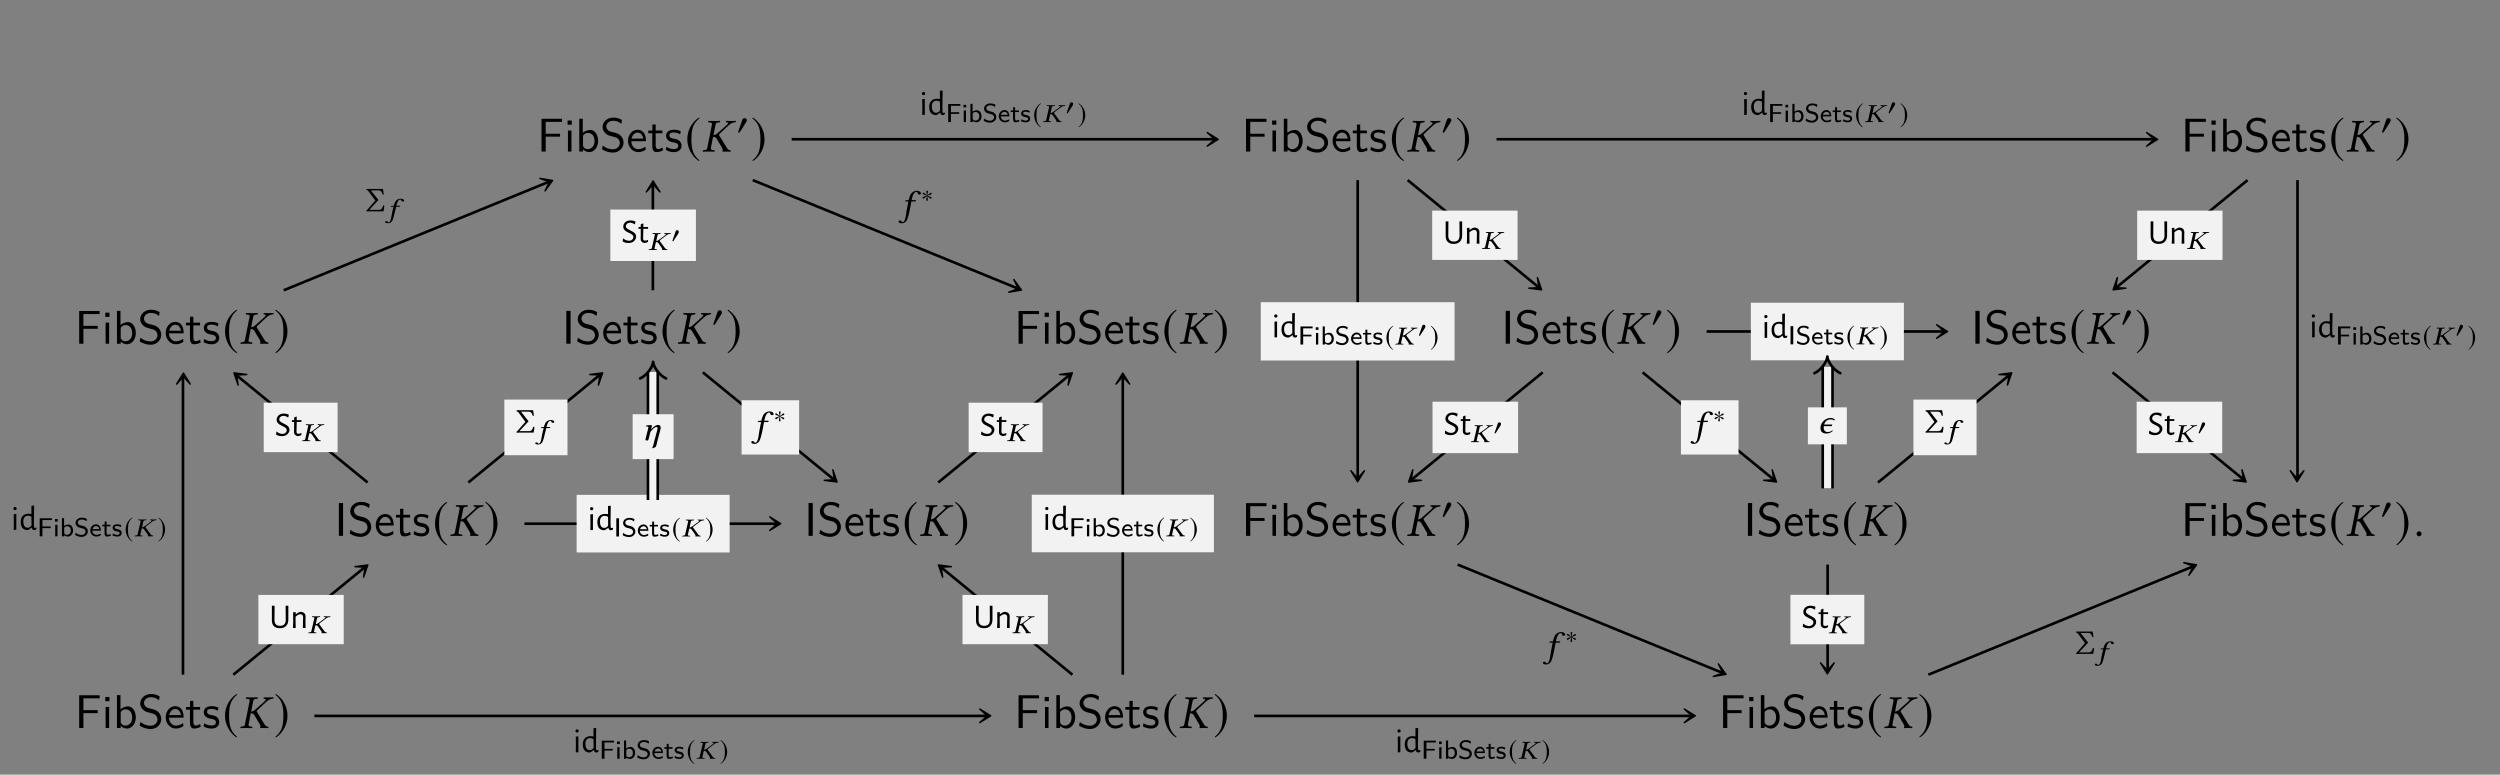 <?xml version="1.0" encoding="UTF-8"?>
<svg xmlns="http://www.w3.org/2000/svg" xmlns:xlink="http://www.w3.org/1999/xlink" width="343.711" height="106.509" viewBox="0 0 343.711 106.509">
<rect x="0" y="0" width="343.711" height="106.509" fill="#808080" stroke="none"/>
<defs>
<g>
<g id="glyph-0-0">
</g>
<g id="glyph-0-1">
<path d="M 3.422 -4.078 L 3.422 -4.5 L 0.609 -4.5 L 0.609 0 L 1.188 0 L 1.188 -2.047 L 3.156 -2.047 L 3.156 -2.453 L 1.188 -2.453 L 1.188 -4.078 L 2.047 -4.078 C 2.125 -4.078 2.203 -4.078 2.281 -4.078 Z M 3.422 -4.078 "/>
</g>
<g id="glyph-0-2">
<path d="M 1.016 0 L 1.016 -2.891 L 0.531 -2.891 L 0.531 0 Z M 1.062 -3.688 L 1.062 -4.266 L 0.484 -4.266 L 0.484 -3.688 Z M 1.062 -3.688 "/>
</g>
<g id="glyph-0-3">
<path d="M 3.125 -1.453 C 3.125 -2.266 2.688 -2.969 2.078 -2.969 C 1.812 -2.969 1.406 -2.906 1.016 -2.578 L 1.016 -4.516 L 0.531 -4.516 L 0.531 0 L 1.047 0 L 1.047 -0.297 C 1.203 -0.156 1.484 0.078 1.922 0.078 C 2.562 0.078 3.125 -0.578 3.125 -1.453 Z M 2.625 -1.453 C 2.625 -0.609 2.078 -0.328 1.672 -0.328 C 1.422 -0.328 1.203 -0.438 1.047 -0.75 L 1.047 -2.188 C 1.141 -2.344 1.375 -2.562 1.734 -2.562 C 2.125 -2.562 2.625 -2.281 2.625 -1.453 Z M 2.625 -1.453 "/>
</g>
<g id="glyph-0-4">
<path d="M 3.25 -1.234 C 3.25 -1.656 3.047 -1.969 2.906 -2.125 C 2.594 -2.453 2.391 -2.516 1.781 -2.656 C 1.406 -2.75 1.297 -2.781 1.109 -2.938 C 1.062 -2.984 0.875 -3.172 0.875 -3.453 C 0.875 -3.844 1.234 -4.234 1.828 -4.234 C 2.375 -4.234 2.688 -4.016 2.938 -3.812 L 3.031 -4.344 C 2.672 -4.547 2.312 -4.672 1.844 -4.672 C 0.938 -4.672 0.359 -4.031 0.359 -3.375 C 0.359 -3.094 0.453 -2.828 0.719 -2.547 C 0.984 -2.266 1.281 -2.188 1.656 -2.094 C 2.219 -1.953 2.281 -1.938 2.469 -1.766 C 2.594 -1.656 2.734 -1.453 2.734 -1.172 C 2.734 -0.734 2.375 -0.312 1.781 -0.312 C 1.516 -0.312 0.938 -0.375 0.391 -0.828 L 0.281 -0.312 C 0.859 0.047 1.375 0.141 1.797 0.141 C 2.656 0.141 3.25 -0.516 3.25 -1.234 Z M 3.25 -1.234 "/>
</g>
<g id="glyph-0-5">
<path d="M 2.703 -1.422 C 2.703 -1.656 2.688 -2.141 2.438 -2.531 C 2.172 -2.938 1.766 -3 1.531 -3 C 0.812 -3 0.234 -2.312 0.234 -1.469 C 0.234 -0.609 0.859 0.078 1.641 0.078 C 2.047 0.078 2.422 -0.078 2.672 -0.266 L 2.625 -0.688 C 2.219 -0.359 1.797 -0.328 1.641 -0.328 C 1.125 -0.328 0.703 -0.781 0.688 -1.422 Z M 2.328 -1.781 L 0.719 -1.781 C 0.828 -2.281 1.172 -2.609 1.531 -2.609 C 1.875 -2.609 2.234 -2.391 2.328 -1.781 Z M 2.328 -1.781 "/>
</g>
<g id="glyph-0-6">
<path d="M 2.156 -0.172 L 2.062 -0.562 C 1.891 -0.422 1.688 -0.344 1.469 -0.344 C 1.234 -0.344 1.141 -0.547 1.141 -0.891 L 1.141 -2.516 L 2.062 -2.516 L 2.062 -2.891 L 1.141 -2.891 L 1.141 -3.719 L 0.688 -3.719 L 0.688 -2.891 L 0.125 -2.891 L 0.125 -2.516 L 0.672 -2.516 L 0.672 -0.781 C 0.672 -0.391 0.766 0.078 1.219 0.078 C 1.672 0.078 2 -0.094 2.156 -0.172 Z M 2.156 -0.172 "/>
</g>
<g id="glyph-0-7">
<path d="M 2.344 -0.828 C 2.344 -1.188 2.109 -1.406 2.094 -1.438 C 1.844 -1.656 1.656 -1.703 1.328 -1.766 C 0.984 -1.828 0.672 -1.891 0.672 -2.219 C 0.672 -2.625 1.141 -2.625 1.234 -2.625 C 1.438 -2.625 1.781 -2.594 2.156 -2.375 L 2.234 -2.797 C 1.891 -2.953 1.625 -3 1.297 -3 C 1.141 -3 0.219 -3 0.219 -2.156 C 0.219 -1.828 0.406 -1.625 0.562 -1.5 C 0.766 -1.359 0.906 -1.328 1.266 -1.25 C 1.5 -1.219 1.891 -1.141 1.891 -0.781 C 1.891 -0.344 1.375 -0.344 1.266 -0.344 C 0.75 -0.344 0.375 -0.578 0.266 -0.656 L 0.188 -0.219 C 0.391 -0.109 0.75 0.078 1.281 0.078 C 1.391 0.078 1.75 0.078 2.031 -0.141 C 2.234 -0.297 2.344 -0.547 2.344 -0.828 Z M 2.344 -0.828 "/>
</g>
<g id="glyph-0-8">
<path d="M 1.188 0 L 1.188 -4.516 L 0.609 -4.516 L 0.609 0 Z M 1.188 0 "/>
</g>
<g id="glyph-1-0">
</g>
<g id="glyph-1-1">
<path d="M 1.922 -4.672 C 0.984 -4.062 0.312 -3 0.312 -1.672 C 0.312 -0.469 1 0.766 1.906 1.312 L 1.984 1.219 C 1.125 0.531 0.875 -0.25 0.875 -1.688 C 0.875 -3.141 1.141 -3.891 1.984 -4.562 Z M 1.922 -4.672 "/>
</g>
<g id="glyph-1-2">
<path d="M 0.25 -4.672 L 0.188 -4.562 C 1.031 -3.891 1.297 -3.141 1.297 -1.688 C 1.297 -0.25 1.047 0.531 0.188 1.219 L 0.266 1.312 C 1.172 0.766 1.859 -0.469 1.859 -1.672 C 1.859 -3 1.188 -4.062 0.25 -4.672 Z M 0.25 -4.672 "/>
</g>
<g id="glyph-2-0">
</g>
<g id="glyph-2-1">
<path d="M 1.391 -3.703 L 0.75 -0.5 C 0.719 -0.312 0.625 -0.219 0.359 -0.203 L 0.156 -0.172 C 0.125 -0.156 0.109 -0.047 0.141 0.016 C 0.438 0 0.672 0 0.922 0 C 1.172 0 1.453 0 1.75 0.016 C 1.766 -0.016 1.781 -0.141 1.766 -0.172 L 1.547 -0.203 C 1.297 -0.219 1.219 -0.297 1.25 -0.5 L 1.562 -2.094 L 1.562 -2.016 C 1.781 -2.016 1.938 -1.938 2.047 -1.766 L 2.812 -0.469 C 2.859 -0.391 2.875 -0.312 2.875 -0.234 C 2.875 -0.156 2.859 -0.094 2.844 -0.047 L 2.844 0.016 C 2.984 0 3.094 0 3.297 0 C 3.531 0 3.641 0 3.938 0.016 L 3.969 0 L 3.984 -0.125 C 3.984 -0.156 3.969 -0.172 3.938 -0.172 L 3.891 -0.188 C 3.719 -0.203 3.578 -0.281 3.469 -0.469 L 2.422 -2.172 C 2.375 -2.234 2.375 -2.281 2.375 -2.328 C 2.391 -2.375 2.422 -2.422 2.672 -2.656 L 3.734 -3.641 C 4.094 -3.953 4.344 -4 4.594 -4.031 C 4.625 -4.031 4.672 -4.047 4.672 -4.078 L 4.703 -4.203 L 4.688 -4.219 C 4.391 -4.203 4.312 -4.203 4.078 -4.203 C 3.812 -4.203 3.641 -4.203 3.344 -4.219 L 3.328 -4.203 L 3.312 -4.078 C 3.297 -4.047 3.328 -4.031 3.344 -4.031 L 3.469 -4.016 C 3.578 -4 3.625 -3.969 3.625 -3.922 C 3.625 -3.859 3.547 -3.766 3.438 -3.656 L 2.156 -2.516 C 2 -2.375 1.844 -2.281 1.609 -2.266 L 1.891 -3.703 C 1.922 -3.891 2.031 -3.984 2.297 -4 L 2.5 -4.031 C 2.516 -4.047 2.531 -4.156 2.516 -4.219 C 2.219 -4.203 1.984 -4.203 1.734 -4.203 C 1.484 -4.203 1.188 -4.203 0.906 -4.219 C 0.875 -4.188 0.859 -4.062 0.875 -4.031 L 1.094 -4 C 1.359 -3.984 1.422 -3.906 1.391 -3.703 Z M 1.391 -3.703 "/>
</g>
<g id="glyph-2-2">
<path d="M 0.375 -0.281 C 0.375 -0.094 0.531 0.062 0.719 0.062 C 0.906 0.062 1.062 -0.094 1.062 -0.281 C 1.062 -0.469 0.906 -0.625 0.719 -0.625 C 0.531 -0.625 0.375 -0.469 0.375 -0.281 Z M 0.375 -0.281 "/>
</g>
<g id="glyph-3-0">
</g>
<g id="glyph-3-1">
<path d="M 1.422 -1.953 C 1.422 -2.125 1.25 -2.234 1.094 -2.234 C 0.922 -2.234 0.828 -2.062 0.781 -1.922 L 0.281 -0.484 C 0.266 -0.438 0.234 -0.359 0.234 -0.312 C 0.234 -0.266 0.266 -0.219 0.312 -0.219 C 0.391 -0.219 0.469 -0.312 0.5 -0.359 L 1.281 -1.594 C 1.344 -1.703 1.422 -1.828 1.422 -1.953 Z M 1.422 -1.953 "/>
</g>
<g id="glyph-4-0">
</g>
<g id="glyph-4-1">
<path d="M 0.406 -0.922 L 0.391 -2.156 L 0.75 -2.188 L 0.75 0 L 0.391 0 Z M 0.578 -3.156 C 0.641 -3.156 0.691 -3.133 0.734 -3.094 C 0.773 -3.062 0.797 -3.008 0.797 -2.938 C 0.797 -2.875 0.773 -2.82 0.734 -2.781 C 0.691 -2.738 0.633 -2.719 0.562 -2.719 C 0.5 -2.719 0.445 -2.734 0.406 -2.766 C 0.375 -2.805 0.359 -2.863 0.359 -2.938 C 0.359 -3 0.375 -3.051 0.406 -3.094 C 0.445 -3.133 0.504 -3.156 0.578 -3.156 Z M 0.578 -3.156 "/>
</g>
<g id="glyph-4-2">
<path d="M 2.016 -0.953 L 2.031 -0.469 C 2.031 -0.395 2.039 -0.344 2.062 -0.312 C 2.082 -0.289 2.117 -0.281 2.172 -0.281 C 2.223 -0.281 2.273 -0.289 2.328 -0.312 L 2.375 -0.281 L 2.328 -0.062 C 2.242 -0.008 2.156 0.02 2.062 0.031 C 1.969 0.02 1.891 -0.008 1.828 -0.062 C 1.773 -0.125 1.742 -0.207 1.734 -0.312 L 1.703 -0.312 C 1.598 -0.227 1.508 -0.16 1.438 -0.109 C 1.363 -0.055 1.273 -0.008 1.172 0.031 C 0.859 0.031 0.617 -0.062 0.453 -0.25 C 0.285 -0.445 0.203 -0.727 0.203 -1.094 C 0.203 -1.445 0.297 -1.723 0.484 -1.922 C 0.672 -2.117 0.93 -2.219 1.266 -2.219 C 1.41 -2.219 1.547 -2.203 1.672 -2.172 L 1.672 -3.312 L 2.047 -3.344 Z M 1.219 -1.953 C 1.008 -1.953 0.848 -1.883 0.734 -1.75 C 0.617 -1.613 0.562 -1.414 0.562 -1.156 C 0.562 -0.883 0.613 -0.672 0.719 -0.516 C 0.82 -0.367 0.969 -0.297 1.156 -0.297 C 1.25 -0.297 1.336 -0.316 1.422 -0.359 C 1.504 -0.398 1.594 -0.477 1.688 -0.594 L 1.688 -0.922 L 1.672 -1.828 C 1.504 -1.91 1.352 -1.953 1.219 -1.953 Z M 1.219 -1.953 "/>
</g>
<g id="glyph-4-3">
<path d="M 1.266 -3.078 C 1.484 -3.078 1.711 -3.031 1.953 -2.938 L 1.891 -2.562 L 1.828 -2.547 C 1.734 -2.617 1.633 -2.672 1.531 -2.703 C 1.426 -2.742 1.32 -2.766 1.219 -2.766 C 1.102 -2.766 1 -2.738 0.906 -2.688 C 0.82 -2.645 0.754 -2.582 0.703 -2.5 C 0.66 -2.426 0.641 -2.348 0.641 -2.266 C 0.641 -2.18 0.664 -2.109 0.719 -2.047 C 0.781 -1.984 0.848 -1.926 0.922 -1.875 C 1.004 -1.832 1.113 -1.773 1.25 -1.703 C 1.414 -1.629 1.551 -1.555 1.656 -1.484 C 1.77 -1.41 1.863 -1.32 1.938 -1.219 C 2.008 -1.113 2.047 -0.988 2.047 -0.844 C 2.047 -0.688 2 -0.539 1.906 -0.406 C 1.82 -0.27 1.703 -0.16 1.547 -0.078 C 1.391 -0.004 1.211 0.031 1.016 0.031 C 0.879 0.031 0.738 0.016 0.594 -0.016 C 0.457 -0.055 0.328 -0.113 0.203 -0.188 L 0.25 -0.578 L 0.297 -0.594 C 0.41 -0.488 0.535 -0.41 0.672 -0.359 C 0.805 -0.305 0.938 -0.281 1.062 -0.281 C 1.176 -0.281 1.281 -0.301 1.375 -0.344 C 1.469 -0.395 1.539 -0.457 1.594 -0.531 C 1.645 -0.613 1.672 -0.703 1.672 -0.797 C 1.672 -0.922 1.617 -1.023 1.516 -1.109 C 1.41 -1.191 1.254 -1.281 1.047 -1.375 C 0.879 -1.457 0.742 -1.531 0.641 -1.594 C 0.547 -1.664 0.461 -1.75 0.391 -1.844 C 0.316 -1.945 0.281 -2.078 0.281 -2.234 C 0.281 -2.391 0.32 -2.531 0.406 -2.656 C 0.488 -2.789 0.602 -2.895 0.75 -2.969 C 0.906 -3.039 1.078 -3.078 1.266 -3.078 Z M 1.266 -3.078 "/>
</g>
<g id="glyph-4-4">
<path d="M 1.062 -0.297 C 1.164 -0.297 1.281 -0.328 1.406 -0.391 L 1.453 -0.359 L 1.422 -0.109 C 1.242 -0.023 1.082 0.02 0.938 0.031 C 0.758 -0.008 0.629 -0.078 0.547 -0.172 C 0.461 -0.266 0.422 -0.406 0.422 -0.594 L 0.438 -0.938 L 0.438 -1.922 L 0.141 -1.922 L 0.125 -1.953 L 0.141 -2.172 L 0.438 -2.172 L 0.438 -2.531 L 0.766 -2.672 L 0.797 -2.641 L 0.797 -2.172 L 1.438 -2.172 L 1.453 -2.156 L 1.438 -1.922 L 0.797 -1.922 L 0.766 -0.641 C 0.766 -0.504 0.785 -0.41 0.828 -0.359 C 0.879 -0.316 0.957 -0.297 1.062 -0.297 Z M 1.062 -0.297 "/>
</g>
<g id="glyph-4-5">
<path d="M 2.625 -1.5 L 2.625 -1.156 C 2.625 -0.781 2.52 -0.488 2.312 -0.281 C 2.113 -0.07 1.828 0.031 1.453 0.031 C 1.098 0.031 0.82 -0.066 0.625 -0.266 C 0.438 -0.461 0.348 -0.742 0.359 -1.109 L 0.359 -3.062 L 0.734 -3.062 L 0.719 -1.156 C 0.707 -0.875 0.766 -0.66 0.891 -0.516 C 1.023 -0.367 1.223 -0.297 1.484 -0.297 C 1.742 -0.297 1.938 -0.363 2.062 -0.5 C 2.195 -0.633 2.266 -0.836 2.266 -1.109 L 2.25 -3.062 L 2.625 -3.062 Z M 2.625 -1.5 "/>
</g>
<g id="glyph-4-6">
<path d="M 1.766 -1.484 C 1.766 -1.609 1.734 -1.707 1.672 -1.781 C 1.609 -1.852 1.516 -1.891 1.391 -1.891 C 1.191 -1.891 0.973 -1.781 0.734 -1.562 L 0.734 -0.953 L 0.75 0 L 0.375 0 L 0.406 -0.922 L 0.391 -2.156 L 0.75 -2.188 L 0.75 -1.875 L 0.766 -1.875 C 0.961 -2.051 1.164 -2.164 1.375 -2.219 C 1.613 -2.219 1.797 -2.16 1.922 -2.047 C 2.047 -1.93 2.109 -1.77 2.109 -1.562 L 2.094 -0.953 L 2.109 0 L 1.734 0 Z M 1.766 -1.484 "/>
</g>
<g id="glyph-5-0">
</g>
<g id="glyph-5-1">
<path d="M 2.016 -2.234 L 2.016 -2.484 L 0.344 -2.484 L 0.344 0 L 0.719 0 L 0.719 -1.125 L 1.859 -1.125 L 1.859 -1.359 L 0.719 -1.359 L 0.719 -2.234 L 1.219 -2.234 C 1.25 -2.234 1.297 -2.234 1.344 -2.234 Z M 2.016 -2.234 "/>
</g>
<g id="glyph-5-2">
<path d="M 0.609 0 L 0.609 -1.594 L 0.297 -1.594 L 0.297 0 Z M 0.641 -2.016 L 0.641 -2.375 L 0.266 -2.375 L 0.266 -2.016 Z M 0.641 -2.016 "/>
</g>
<g id="glyph-5-3">
<path d="M 1.844 -0.797 C 1.844 -1.234 1.594 -1.625 1.234 -1.625 C 1 -1.625 0.781 -1.562 0.609 -1.422 L 0.609 -2.5 L 0.312 -2.5 L 0.312 0 L 0.625 0 L 0.625 -0.172 C 0.703 -0.094 0.875 0.031 1.125 0.031 C 1.531 0.031 1.844 -0.328 1.844 -0.797 Z M 1.531 -0.797 C 1.531 -0.359 1.234 -0.203 0.984 -0.203 C 0.844 -0.203 0.719 -0.266 0.625 -0.422 L 0.625 -1.125 C 0.625 -1.188 0.625 -1.234 0.75 -1.312 C 0.797 -1.344 0.891 -1.391 1.016 -1.391 C 1.25 -1.391 1.531 -1.234 1.531 -0.797 Z M 1.531 -0.797 "/>
</g>
<g id="glyph-5-4">
<path d="M 1.906 -0.688 C 1.906 -0.984 1.734 -1.141 1.656 -1.219 C 1.516 -1.375 1.344 -1.406 1.078 -1.469 C 0.859 -1.531 0.734 -1.547 0.656 -1.641 C 0.609 -1.688 0.516 -1.766 0.516 -1.906 C 0.516 -2.109 0.719 -2.312 1.078 -2.312 C 1.344 -2.312 1.531 -2.219 1.719 -2.062 L 1.781 -2.391 C 1.547 -2.516 1.344 -2.562 1.078 -2.562 C 0.531 -2.562 0.219 -2.203 0.219 -1.859 C 0.219 -1.703 0.266 -1.531 0.438 -1.375 C 0.594 -1.219 0.766 -1.188 0.984 -1.141 C 1.281 -1.062 1.359 -1.047 1.469 -0.938 C 1.531 -0.875 1.594 -0.766 1.594 -0.641 C 1.594 -0.422 1.391 -0.188 1.047 -0.188 C 0.844 -0.188 0.516 -0.25 0.219 -0.5 L 0.172 -0.172 C 0.344 -0.062 0.641 0.078 1.047 0.078 C 1.547 0.078 1.906 -0.281 1.906 -0.688 Z M 1.906 -0.688 "/>
</g>
<g id="glyph-5-5">
<path d="M 1.578 -0.781 C 1.578 -0.953 1.562 -1.188 1.422 -1.391 C 1.297 -1.578 1.078 -1.656 0.906 -1.656 C 0.469 -1.656 0.125 -1.266 0.125 -0.812 C 0.125 -0.344 0.484 0.031 0.953 0.031 C 1.172 0.031 1.391 -0.031 1.562 -0.141 L 1.547 -0.391 C 1.344 -0.25 1.125 -0.203 0.969 -0.203 C 0.656 -0.203 0.406 -0.453 0.406 -0.781 Z M 1.359 -1 L 0.422 -1 C 0.516 -1.297 0.719 -1.406 0.906 -1.406 C 1.062 -1.406 1.297 -1.344 1.359 -1 Z M 1.359 -1 "/>
</g>
<g id="glyph-5-6">
<path d="M 1.266 -0.094 L 1.219 -0.328 C 1.094 -0.234 0.969 -0.219 0.859 -0.219 C 0.719 -0.219 0.672 -0.359 0.672 -0.531 L 0.672 -1.375 L 1.203 -1.375 L 1.203 -1.594 L 0.672 -1.594 L 0.672 -2.047 L 0.406 -2.047 L 0.406 -1.594 L 0.078 -1.594 L 0.078 -1.375 L 0.391 -1.375 L 0.391 -0.453 C 0.391 -0.219 0.453 0.031 0.703 0.031 C 0.969 0.031 1.172 -0.047 1.266 -0.094 Z M 1.266 -0.094 "/>
</g>
<g id="glyph-5-7">
<path d="M 1.375 -0.469 C 1.375 -0.531 1.375 -0.672 1.219 -0.812 C 1.078 -0.922 0.953 -0.953 0.781 -0.984 C 0.578 -1.031 0.406 -1.062 0.406 -1.219 C 0.406 -1.422 0.672 -1.422 0.719 -1.422 C 0.922 -1.422 1.078 -1.375 1.266 -1.281 L 1.312 -1.531 C 1.062 -1.641 0.891 -1.656 0.766 -1.656 C 0.672 -1.656 0.125 -1.656 0.125 -1.172 C 0.125 -1 0.219 -0.906 0.266 -0.859 C 0.391 -0.734 0.547 -0.719 0.734 -0.672 C 0.906 -0.641 1.094 -0.609 1.094 -0.438 C 1.094 -0.203 0.797 -0.203 0.75 -0.203 C 0.516 -0.203 0.297 -0.297 0.156 -0.391 L 0.109 -0.125 C 0.234 -0.062 0.453 0.031 0.75 0.031 C 0.906 0.031 1.062 0.016 1.203 -0.094 C 1.328 -0.188 1.375 -0.344 1.375 -0.469 Z M 1.375 -0.469 "/>
</g>
<g id="glyph-5-8">
<path d="M 0.719 0 L 0.719 -2.5 L 0.344 -2.5 L 0.344 0 Z M 0.719 0 "/>
</g>
<g id="glyph-6-0">
</g>
<g id="glyph-6-1">
<path d="M 1.062 -2.578 C 0.531 -2.234 0.172 -1.656 0.172 -0.922 C 0.172 -0.25 0.547 0.422 1.047 0.719 L 1.094 0.672 C 0.625 0.297 0.484 -0.141 0.484 -0.938 C 0.484 -1.734 0.625 -2.141 1.094 -2.516 Z M 1.062 -2.578 "/>
</g>
<g id="glyph-6-2">
<path d="M 0.141 -2.578 L 0.109 -2.516 C 0.562 -2.141 0.719 -1.734 0.719 -0.938 C 0.719 -0.141 0.578 0.297 0.109 0.672 L 0.141 0.719 C 0.641 0.422 1.031 -0.25 1.031 -0.922 C 1.031 -1.656 0.656 -2.234 0.141 -2.578 Z M 0.141 -2.578 "/>
</g>
<g id="glyph-6-3">
<path d="M 1.469 -1.203 C 1.469 -1.266 1.422 -1.328 1.359 -1.328 C 1.266 -1.328 0.984 -1.031 0.875 -0.969 C 0.875 -1.172 0.969 -1.375 0.969 -1.5 C 0.969 -1.578 0.922 -1.609 0.844 -1.609 C 0.781 -1.609 0.734 -1.562 0.734 -1.5 C 0.734 -1.359 0.812 -1.172 0.812 -0.969 C 0.703 -1.031 0.422 -1.344 0.344 -1.344 C 0.281 -1.344 0.219 -1.281 0.219 -1.219 C 0.219 -1.094 0.656 -1 0.797 -0.922 C 0.641 -0.844 0.359 -0.797 0.281 -0.75 C 0.25 -0.719 0.219 -0.688 0.219 -0.641 C 0.219 -0.578 0.266 -0.516 0.344 -0.516 C 0.422 -0.516 0.719 -0.812 0.812 -0.875 C 0.812 -0.672 0.719 -0.469 0.719 -0.344 C 0.719 -0.281 0.766 -0.219 0.844 -0.219 C 0.922 -0.219 0.953 -0.281 0.953 -0.344 C 0.953 -0.5 0.875 -0.688 0.875 -0.875 C 0.984 -0.812 1.266 -0.5 1.344 -0.5 C 1.406 -0.5 1.469 -0.562 1.469 -0.625 C 1.469 -0.672 1.438 -0.719 1.391 -0.734 C 1.297 -0.797 1.062 -0.828 0.906 -0.922 C 1.078 -1.031 1.297 -1.031 1.406 -1.094 C 1.438 -1.125 1.469 -1.156 1.469 -1.203 Z M 1.469 -1.203 "/>
</g>
<g id="glyph-6-4">
<path d="M 1.062 -1.484 C 1.062 -1.609 0.938 -1.688 0.828 -1.688 C 0.688 -1.688 0.625 -1.562 0.594 -1.453 L 0.219 -0.359 C 0.203 -0.328 0.172 -0.266 0.172 -0.234 C 0.172 -0.203 0.203 -0.156 0.234 -0.156 C 0.297 -0.156 0.359 -0.234 0.375 -0.281 L 0.969 -1.203 C 1.016 -1.281 1.062 -1.391 1.062 -1.484 Z M 1.062 -1.484 "/>
</g>
<g id="glyph-7-0">
</g>
<g id="glyph-7-1">
<path d="M 0.922 -2.047 L 0.516 -0.266 C 0.484 -0.172 0.422 -0.125 0.234 -0.109 L 0.109 -0.094 C 0.094 -0.094 0.078 -0.062 0.078 -0.031 C 0.078 -0.016 0.094 0 0.094 0 C 0.297 0 0.453 0 0.625 0 C 0.797 0 0.984 0 1.188 0 C 1.203 0 1.219 -0.078 1.203 -0.094 L 1.062 -0.109 C 0.922 -0.109 0.875 -0.156 0.875 -0.219 C 0.875 -0.234 0.891 -0.25 0.891 -0.266 L 1.078 -1.094 C 1.219 -1.094 1.328 -1.062 1.391 -0.969 L 1.891 -0.266 C 1.906 -0.219 1.938 -0.172 1.938 -0.125 C 1.938 -0.094 1.922 -0.047 1.922 -0.016 L 1.906 0 L 1.922 0 C 2 0 2.078 0 2.203 0 C 2.359 0 2.438 0 2.625 0 L 2.641 0 L 2.656 -0.062 C 2.656 -0.094 2.641 -0.094 2.625 -0.094 L 2.609 -0.094 C 2.484 -0.109 2.391 -0.156 2.312 -0.266 L 1.625 -1.203 C 1.609 -1.234 1.594 -1.25 1.609 -1.281 C 1.609 -1.312 1.641 -1.344 1.797 -1.469 L 2.5 -2 C 2.734 -2.188 2.891 -2.203 3.062 -2.219 C 3.078 -2.219 3.109 -2.234 3.125 -2.25 L 3.141 -2.312 L 3.125 -2.328 C 2.922 -2.328 2.875 -2.312 2.719 -2.312 C 2.547 -2.312 2.438 -2.328 2.25 -2.328 L 2.234 -2.312 L 2.219 -2.25 C 2.219 -2.234 2.234 -2.219 2.25 -2.219 L 2.344 -2.219 C 2.422 -2.203 2.453 -2.188 2.453 -2.156 C 2.453 -2.125 2.406 -2.078 2.328 -2.016 L 1.484 -1.391 C 1.375 -1.312 1.281 -1.25 1.125 -1.25 L 1.297 -2.047 C 1.328 -2.141 1.391 -2.203 1.578 -2.203 L 1.703 -2.219 C 1.719 -2.234 1.734 -2.297 1.719 -2.328 C 1.516 -2.328 1.359 -2.312 1.188 -2.312 C 1.016 -2.312 0.812 -2.328 0.625 -2.328 C 0.609 -2.312 0.609 -2.234 0.609 -2.219 L 0.75 -2.203 C 0.891 -2.203 0.938 -2.172 0.938 -2.094 C 0.938 -2.078 0.938 -2.062 0.922 -2.047 Z M 0.922 -2.047 "/>
</g>
<g id="glyph-7-2">
<path d="M 0.812 -1.406 C 0.703 -0.984 0.641 -0.781 0.594 -0.5 C 0.531 -0.156 0.453 0.422 0.312 0.625 C 0.266 0.688 0.188 0.734 0.125 0.734 C 0.047 0.734 0.031 0.703 0 0.656 C -0.031 0.625 -0.109 0.562 -0.188 0.562 C -0.312 0.562 -0.344 0.625 -0.344 0.688 C -0.344 0.766 -0.234 0.859 0.047 0.859 C 0.234 0.859 0.422 0.781 0.562 0.625 C 0.672 0.484 0.781 0.219 0.938 -0.469 C 1.016 -0.75 1.078 -1.031 1.156 -1.344 L 1.172 -1.406 L 1.578 -1.406 C 1.625 -1.406 1.688 -1.422 1.688 -1.438 C 1.688 -1.438 1.719 -1.516 1.719 -1.531 C 1.719 -1.531 1.703 -1.547 1.688 -1.547 L 1.203 -1.547 L 1.25 -1.75 C 1.297 -1.875 1.328 -2 1.391 -2.109 C 1.484 -2.328 1.641 -2.391 1.703 -2.391 C 1.797 -2.391 1.844 -2.375 1.859 -2.297 C 1.875 -2.219 1.922 -2.125 2.078 -2.125 C 2.234 -2.125 2.266 -2.203 2.266 -2.25 C 2.266 -2.391 2.078 -2.516 1.766 -2.516 C 1.641 -2.516 1.359 -2.453 1.188 -2.281 C 1.031 -2.125 0.922 -1.859 0.844 -1.547 L 0.562 -1.531 C 0.484 -1.531 0.438 -1.5 0.438 -1.469 C 0.438 -1.453 0.422 -1.422 0.422 -1.406 C 0.422 -1.406 0.438 -1.406 0.453 -1.406 Z M 0.812 -1.406 "/>
</g>
<g id="glyph-8-0">
</g>
<g id="glyph-8-1">
<path d="M 1.766 -2.875 C 2.125 -2.875 2.203 -2.641 2.312 -2.312 C 2.375 -2.297 2.422 -2.312 2.469 -2.328 C 2.438 -2.562 2.422 -2.797 2.359 -3.078 L 0.109 -3.078 C 0.078 -3.047 0.078 -2.953 0.109 -2.922 C 0.219 -2.906 0.297 -2.859 0.375 -2.75 L 1.297 -1.484 L 1.297 -1.469 L 0.234 -0.25 C 0.203 -0.203 0.156 -0.156 0.094 -0.141 C 0.078 -0.109 0.078 -0.016 0.094 0.016 C 0.094 0.016 0.312 0 0.438 0 L 2.438 0 C 2.5 -0.25 2.531 -0.516 2.547 -0.781 C 2.516 -0.812 2.453 -0.812 2.391 -0.812 C 2.297 -0.469 2.172 -0.203 1.812 -0.203 L 0.484 -0.203 L 1.734 -1.547 L 1.734 -1.562 L 0.703 -2.875 Z M 1.766 -2.875 "/>
</g>
<g id="glyph-9-0">
</g>
<g id="glyph-9-1">
<path d="M 0.953 -1.859 C 0.844 -1.312 0.781 -1.031 0.719 -0.672 C 0.656 -0.203 0.562 0.562 0.375 0.828 C 0.328 0.922 0.234 0.984 0.156 0.984 C 0.078 0.984 0.047 0.922 0.016 0.875 C -0.031 0.812 -0.109 0.75 -0.203 0.75 C -0.359 0.75 -0.391 0.828 -0.391 0.922 C -0.391 1.016 -0.281 1.141 0.078 1.141 C 0.281 1.141 0.5 1.031 0.656 0.828 C 0.812 0.641 0.922 0.281 1.125 -0.625 C 1.203 -0.984 1.266 -1.375 1.344 -1.781 L 1.359 -1.859 L 1.828 -1.859 C 1.875 -1.859 1.953 -1.875 1.969 -1.922 C 1.969 -1.922 2 -2.016 2 -2.016 C 2 -2.031 1.984 -2.047 1.953 -2.047 L 1.391 -2.047 L 1.453 -2.312 C 1.5 -2.5 1.547 -2.656 1.609 -2.781 C 1.734 -3.078 1.938 -3.172 2.016 -3.172 C 2.125 -3.172 2.188 -3.141 2.219 -3.047 C 2.234 -2.938 2.266 -2.812 2.469 -2.812 C 2.641 -2.812 2.672 -2.922 2.672 -2.969 C 2.672 -3.172 2.438 -3.328 2.078 -3.328 C 1.938 -3.328 1.609 -3.25 1.391 -3.016 C 1.219 -2.828 1.078 -2.453 0.984 -2.047 L 0.656 -2.031 C 0.578 -2.031 0.531 -1.984 0.516 -1.953 C 0.516 -1.938 0.5 -1.875 0.5 -1.875 C 0.5 -1.859 0.516 -1.859 0.531 -1.859 Z M 0.953 -1.859 "/>
</g>
<g id="glyph-9-2">
<path d="M 2.484 -1.344 C 2.531 -1.516 2.547 -1.625 2.547 -1.703 C 2.547 -2 2.422 -2.094 2.219 -2.094 C 1.953 -2.094 1.703 -1.984 1.234 -1.484 L 1.219 -1.484 L 1.234 -1.531 C 1.281 -1.703 1.344 -1.891 1.344 -1.984 C 1.344 -2.047 1.312 -2.078 1.25 -2.078 C 1.078 -2.078 0.812 -2.047 0.562 -2.016 C 0.516 -1.984 0.531 -1.922 0.562 -1.875 L 0.766 -1.875 C 0.828 -1.859 0.859 -1.828 0.859 -1.766 C 0.859 -1.734 0.844 -1.656 0.812 -1.531 L 0.516 -0.344 C 0.5 -0.25 0.453 -0.125 0.453 -0.078 C 0.453 0 0.516 0.047 0.688 0.047 C 0.891 0.047 0.891 -0.156 0.938 -0.344 L 1.141 -1.141 C 1.453 -1.531 1.766 -1.812 1.938 -1.812 C 2.047 -1.812 2.109 -1.781 2.109 -1.641 C 2.109 -1.562 2.109 -1.469 2.062 -1.312 L 1.703 0.016 C 1.578 0.562 1.5 0.875 1.391 1.031 L 1.422 1.125 L 1.844 0.953 C 1.891 0.875 1.922 0.781 1.969 0.672 C 2 0.484 2.078 0.25 2.125 0.016 Z M 2.484 -1.344 "/>
</g>
<g id="glyph-9-3">
<path d="M 1.859 -1.906 C 1.984 -1.906 2.062 -1.875 2.156 -1.844 C 2.203 -1.812 2.25 -1.781 2.297 -1.75 L 2.391 -1.844 C 2.375 -1.891 2.328 -1.922 2.297 -1.953 C 2.172 -2.062 2 -2.109 1.766 -2.109 C 1.562 -2.109 1.219 -2.016 0.953 -1.812 C 0.688 -1.594 0.516 -1.328 0.438 -1.016 C 0.422 -0.922 0.406 -0.812 0.406 -0.719 C 0.406 -0.547 0.438 -0.391 0.531 -0.25 C 0.672 -0.062 0.906 0.031 1.219 0.031 C 1.438 0.031 1.641 -0.016 1.828 -0.125 C 1.938 -0.188 2.031 -0.25 2.109 -0.328 L 2.047 -0.406 C 1.953 -0.328 1.859 -0.281 1.75 -0.234 C 1.641 -0.203 1.531 -0.172 1.422 -0.172 C 1.219 -0.172 1.078 -0.234 0.984 -0.344 C 0.891 -0.453 0.844 -0.609 0.844 -0.781 C 0.844 -0.844 0.859 -0.922 0.875 -0.984 L 1.969 -0.984 L 2.031 -1.203 L 0.906 -1.203 C 0.984 -1.453 1.125 -1.641 1.266 -1.75 C 1.453 -1.891 1.641 -1.906 1.781 -1.906 Z M 1.859 -1.906 "/>
</g>
</g>
</defs>
<g fill="rgb(0%, 0%, 0%)" fill-opacity="1">
<use xlink:href="#glyph-0-1" x="73.839" y="20.837"/>
<use xlink:href="#glyph-0-2" x="77.551" y="20.837"/>
<use xlink:href="#glyph-0-3" x="79.11" y="20.837"/>
<use xlink:href="#glyph-0-4" x="82.482" y="20.837"/>
<use xlink:href="#glyph-0-5" x="86.109" y="20.837"/>
<use xlink:href="#glyph-0-6" x="89.005" y="20.837"/>
<use xlink:href="#glyph-0-7" x="91.359" y="20.837"/>
</g>
<g fill="rgb(0%, 0%, 0%)" fill-opacity="1">
<use xlink:href="#glyph-1-1" x="94.183" y="20.827"/>
</g>
<g fill="rgb(0%, 0%, 0%)" fill-opacity="1">
<use xlink:href="#glyph-2-1" x="96.486" y="20.837"/>
</g>
<g fill="rgb(0%, 0%, 0%)" fill-opacity="1">
<use xlink:href="#glyph-3-1" x="101.252" y="18.469"/>
</g>
<g fill="rgb(0%, 0%, 0%)" fill-opacity="1">
<use xlink:href="#glyph-1-2" x="103.254" y="20.827"/>
</g>
<g fill="rgb(0%, 0%, 0%)" fill-opacity="1">
<use xlink:href="#glyph-0-1" x="170.701" y="20.837"/>
<use xlink:href="#glyph-0-2" x="174.413" y="20.837"/>
<use xlink:href="#glyph-0-3" x="175.972" y="20.837"/>
<use xlink:href="#glyph-0-4" x="179.344" y="20.837"/>
<use xlink:href="#glyph-0-5" x="182.97" y="20.837"/>
<use xlink:href="#glyph-0-6" x="185.867" y="20.837"/>
<use xlink:href="#glyph-0-7" x="188.221" y="20.837"/>
</g>
<g fill="rgb(0%, 0%, 0%)" fill-opacity="1">
<use xlink:href="#glyph-1-1" x="191.045" y="20.827"/>
</g>
<g fill="rgb(0%, 0%, 0%)" fill-opacity="1">
<use xlink:href="#glyph-2-1" x="193.348" y="20.837"/>
</g>
<g fill="rgb(0%, 0%, 0%)" fill-opacity="1">
<use xlink:href="#glyph-3-1" x="198.114" y="18.469"/>
</g>
<g fill="rgb(0%, 0%, 0%)" fill-opacity="1">
<use xlink:href="#glyph-1-2" x="200.116" y="20.827"/>
</g>
<g fill="rgb(0%, 0%, 0%)" fill-opacity="1">
<use xlink:href="#glyph-0-1" x="299.851" y="20.837"/>
<use xlink:href="#glyph-0-2" x="303.562" y="20.837"/>
<use xlink:href="#glyph-0-3" x="305.121" y="20.837"/>
<use xlink:href="#glyph-0-4" x="308.493" y="20.837"/>
<use xlink:href="#glyph-0-5" x="312.12" y="20.837"/>
<use xlink:href="#glyph-0-6" x="315.016" y="20.837"/>
<use xlink:href="#glyph-0-7" x="317.371" y="20.837"/>
</g>
<g fill="rgb(0%, 0%, 0%)" fill-opacity="1">
<use xlink:href="#glyph-1-1" x="320.195" y="20.827"/>
</g>
<g fill="rgb(0%, 0%, 0%)" fill-opacity="1">
<use xlink:href="#glyph-2-1" x="322.497" y="20.837"/>
</g>
<g fill="rgb(0%, 0%, 0%)" fill-opacity="1">
<use xlink:href="#glyph-3-1" x="327.263" y="18.469"/>
</g>
<g fill="rgb(0%, 0%, 0%)" fill-opacity="1">
<use xlink:href="#glyph-1-2" x="329.266" y="20.827"/>
</g>
<g fill="rgb(0%, 0%, 0%)" fill-opacity="1">
<use xlink:href="#glyph-0-1" x="10.278" y="47.254"/>
<use xlink:href="#glyph-0-2" x="13.989" y="47.254"/>
<use xlink:href="#glyph-0-3" x="15.548" y="47.254"/>
<use xlink:href="#glyph-0-4" x="18.92" y="47.254"/>
<use xlink:href="#glyph-0-5" x="22.547" y="47.254"/>
<use xlink:href="#glyph-0-6" x="25.443" y="47.254"/>
<use xlink:href="#glyph-0-7" x="27.798" y="47.254"/>
</g>
<g fill="rgb(0%, 0%, 0%)" fill-opacity="1">
<use xlink:href="#glyph-1-1" x="30.622" y="47.244"/>
</g>
<g fill="rgb(0%, 0%, 0%)" fill-opacity="1">
<use xlink:href="#glyph-2-1" x="32.925" y="47.254"/>
</g>
<g fill="rgb(0%, 0%, 0%)" fill-opacity="1">
<use xlink:href="#glyph-1-2" x="37.667" y="47.244"/>
</g>
<g fill="rgb(0%, 0%, 0%)" fill-opacity="1">
<use xlink:href="#glyph-0-8" x="77.254" y="47.254"/>
<use xlink:href="#glyph-0-4" x="79.067" y="47.254"/>
<use xlink:href="#glyph-0-5" x="82.694" y="47.254"/>
<use xlink:href="#glyph-0-6" x="85.59" y="47.254"/>
<use xlink:href="#glyph-0-7" x="87.944" y="47.254"/>
</g>
<g fill="rgb(0%, 0%, 0%)" fill-opacity="1">
<use xlink:href="#glyph-1-1" x="90.769" y="47.244"/>
</g>
<g fill="rgb(0%, 0%, 0%)" fill-opacity="1">
<use xlink:href="#glyph-2-1" x="93.072" y="47.254"/>
</g>
<g fill="rgb(0%, 0%, 0%)" fill-opacity="1">
<use xlink:href="#glyph-3-1" x="97.837" y="44.886"/>
</g>
<g fill="rgb(0%, 0%, 0%)" fill-opacity="1">
<use xlink:href="#glyph-1-2" x="99.84" y="47.244"/>
</g>
<g fill="rgb(0%, 0%, 0%)" fill-opacity="1">
<use xlink:href="#glyph-0-1" x="139.427" y="47.254"/>
<use xlink:href="#glyph-0-2" x="143.139" y="47.254"/>
<use xlink:href="#glyph-0-3" x="144.698" y="47.254"/>
<use xlink:href="#glyph-0-4" x="148.07" y="47.254"/>
<use xlink:href="#glyph-0-5" x="151.696" y="47.254"/>
<use xlink:href="#glyph-0-6" x="154.593" y="47.254"/>
<use xlink:href="#glyph-0-7" x="156.947" y="47.254"/>
</g>
<g fill="rgb(0%, 0%, 0%)" fill-opacity="1">
<use xlink:href="#glyph-1-1" x="159.771" y="47.244"/>
</g>
<g fill="rgb(0%, 0%, 0%)" fill-opacity="1">
<use xlink:href="#glyph-2-1" x="162.074" y="47.254"/>
</g>
<g fill="rgb(0%, 0%, 0%)" fill-opacity="1">
<use xlink:href="#glyph-1-2" x="166.816" y="47.244"/>
</g>
<g fill="rgb(0%, 0%, 0%)" fill-opacity="1">
<use xlink:href="#glyph-0-8" x="206.403" y="47.254"/>
<use xlink:href="#glyph-0-4" x="208.216" y="47.254"/>
<use xlink:href="#glyph-0-5" x="211.843" y="47.254"/>
<use xlink:href="#glyph-0-6" x="214.739" y="47.254"/>
<use xlink:href="#glyph-0-7" x="217.094" y="47.254"/>
</g>
<g fill="rgb(0%, 0%, 0%)" fill-opacity="1">
<use xlink:href="#glyph-1-1" x="219.918" y="47.244"/>
</g>
<g fill="rgb(0%, 0%, 0%)" fill-opacity="1">
<use xlink:href="#glyph-2-1" x="222.221" y="47.254"/>
</g>
<g fill="rgb(0%, 0%, 0%)" fill-opacity="1">
<use xlink:href="#glyph-3-1" x="226.987" y="44.886"/>
</g>
<g fill="rgb(0%, 0%, 0%)" fill-opacity="1">
<use xlink:href="#glyph-1-2" x="228.989" y="47.244"/>
</g>
<g fill="rgb(0%, 0%, 0%)" fill-opacity="1">
<use xlink:href="#glyph-0-8" x="270.978" y="47.254"/>
<use xlink:href="#glyph-0-4" x="272.791" y="47.254"/>
<use xlink:href="#glyph-0-5" x="276.418" y="47.254"/>
<use xlink:href="#glyph-0-6" x="279.314" y="47.254"/>
<use xlink:href="#glyph-0-7" x="281.669" y="47.254"/>
</g>
<g fill="rgb(0%, 0%, 0%)" fill-opacity="1">
<use xlink:href="#glyph-1-1" x="284.493" y="47.244"/>
</g>
<g fill="rgb(0%, 0%, 0%)" fill-opacity="1">
<use xlink:href="#glyph-2-1" x="286.796" y="47.254"/>
</g>
<g fill="rgb(0%, 0%, 0%)" fill-opacity="1">
<use xlink:href="#glyph-3-1" x="291.561" y="44.886"/>
</g>
<g fill="rgb(0%, 0%, 0%)" fill-opacity="1">
<use xlink:href="#glyph-1-2" x="293.563" y="47.244"/>
</g>
<g fill="rgb(0%, 0%, 0%)" fill-opacity="1">
<use xlink:href="#glyph-0-8" x="45.98" y="73.671"/>
<use xlink:href="#glyph-0-4" x="47.793" y="73.671"/>
<use xlink:href="#glyph-0-5" x="51.42" y="73.671"/>
<use xlink:href="#glyph-0-6" x="54.316" y="73.671"/>
<use xlink:href="#glyph-0-7" x="56.67" y="73.671"/>
</g>
<g fill="rgb(0%, 0%, 0%)" fill-opacity="1">
<use xlink:href="#glyph-1-1" x="59.494" y="73.661"/>
</g>
<g fill="rgb(0%, 0%, 0%)" fill-opacity="1">
<use xlink:href="#glyph-2-1" x="61.797" y="73.671"/>
</g>
<g fill="rgb(0%, 0%, 0%)" fill-opacity="1">
<use xlink:href="#glyph-1-2" x="66.539" y="73.661"/>
</g>
<g fill="rgb(0%, 0%, 0%)" fill-opacity="1">
<use xlink:href="#glyph-0-8" x="110.554" y="73.671"/>
<use xlink:href="#glyph-0-4" x="112.367" y="73.671"/>
<use xlink:href="#glyph-0-5" x="115.994" y="73.671"/>
<use xlink:href="#glyph-0-6" x="118.89" y="73.671"/>
<use xlink:href="#glyph-0-7" x="121.245" y="73.671"/>
</g>
<g fill="rgb(0%, 0%, 0%)" fill-opacity="1">
<use xlink:href="#glyph-1-1" x="124.069" y="73.661"/>
</g>
<g fill="rgb(0%, 0%, 0%)" fill-opacity="1">
<use xlink:href="#glyph-2-1" x="126.372" y="73.671"/>
</g>
<g fill="rgb(0%, 0%, 0%)" fill-opacity="1">
<use xlink:href="#glyph-1-2" x="131.114" y="73.661"/>
</g>
<g fill="rgb(0%, 0%, 0%)" fill-opacity="1">
<use xlink:href="#glyph-0-1" x="170.701" y="73.671"/>
<use xlink:href="#glyph-0-2" x="174.413" y="73.671"/>
<use xlink:href="#glyph-0-3" x="175.972" y="73.671"/>
<use xlink:href="#glyph-0-4" x="179.344" y="73.671"/>
<use xlink:href="#glyph-0-5" x="182.97" y="73.671"/>
<use xlink:href="#glyph-0-6" x="185.867" y="73.671"/>
<use xlink:href="#glyph-0-7" x="188.221" y="73.671"/>
</g>
<g fill="rgb(0%, 0%, 0%)" fill-opacity="1">
<use xlink:href="#glyph-1-1" x="191.045" y="73.661"/>
</g>
<g fill="rgb(0%, 0%, 0%)" fill-opacity="1">
<use xlink:href="#glyph-2-1" x="193.348" y="73.671"/>
</g>
<g fill="rgb(0%, 0%, 0%)" fill-opacity="1">
<use xlink:href="#glyph-3-1" x="198.114" y="71.303"/>
</g>
<g fill="rgb(0%, 0%, 0%)" fill-opacity="1">
<use xlink:href="#glyph-1-2" x="200.116" y="73.661"/>
</g>
<g fill="rgb(0%, 0%, 0%)" fill-opacity="1">
<use xlink:href="#glyph-0-8" x="239.703" y="73.671"/>
<use xlink:href="#glyph-0-4" x="241.517" y="73.671"/>
<use xlink:href="#glyph-0-5" x="245.143" y="73.671"/>
<use xlink:href="#glyph-0-6" x="248.04" y="73.671"/>
<use xlink:href="#glyph-0-7" x="250.394" y="73.671"/>
</g>
<g fill="rgb(0%, 0%, 0%)" fill-opacity="1">
<use xlink:href="#glyph-1-1" x="253.219" y="73.661"/>
</g>
<g fill="rgb(0%, 0%, 0%)" fill-opacity="1">
<use xlink:href="#glyph-2-1" x="255.522" y="73.671"/>
</g>
<g fill="rgb(0%, 0%, 0%)" fill-opacity="1">
<use xlink:href="#glyph-1-2" x="260.263" y="73.661"/>
</g>
<g fill="rgb(0%, 0%, 0%)" fill-opacity="1">
<use xlink:href="#glyph-0-1" x="299.851" y="73.671"/>
<use xlink:href="#glyph-0-2" x="303.562" y="73.671"/>
<use xlink:href="#glyph-0-3" x="305.121" y="73.671"/>
<use xlink:href="#glyph-0-4" x="308.493" y="73.671"/>
<use xlink:href="#glyph-0-5" x="312.12" y="73.671"/>
<use xlink:href="#glyph-0-6" x="315.016" y="73.671"/>
<use xlink:href="#glyph-0-7" x="317.371" y="73.671"/>
</g>
<g fill="rgb(0%, 0%, 0%)" fill-opacity="1">
<use xlink:href="#glyph-1-1" x="320.195" y="73.661"/>
</g>
<g fill="rgb(0%, 0%, 0%)" fill-opacity="1">
<use xlink:href="#glyph-2-1" x="322.497" y="73.671"/>
</g>
<g fill="rgb(0%, 0%, 0%)" fill-opacity="1">
<use xlink:href="#glyph-3-1" x="327.263" y="71.303"/>
</g>
<g fill="rgb(0%, 0%, 0%)" fill-opacity="1">
<use xlink:href="#glyph-1-2" x="329.266" y="73.661"/>
</g>
<g fill="rgb(0%, 0%, 0%)" fill-opacity="1">
<use xlink:href="#glyph-2-2" x="331.868" y="73.671"/>
</g>
<g fill="rgb(0%, 0%, 0%)" fill-opacity="1">
<use xlink:href="#glyph-0-1" x="10.278" y="100.088"/>
<use xlink:href="#glyph-0-2" x="13.989" y="100.088"/>
<use xlink:href="#glyph-0-3" x="15.548" y="100.088"/>
<use xlink:href="#glyph-0-4" x="18.92" y="100.088"/>
<use xlink:href="#glyph-0-5" x="22.547" y="100.088"/>
<use xlink:href="#glyph-0-6" x="25.443" y="100.088"/>
<use xlink:href="#glyph-0-7" x="27.798" y="100.088"/>
</g>
<g fill="rgb(0%, 0%, 0%)" fill-opacity="1">
<use xlink:href="#glyph-1-1" x="30.622" y="100.078"/>
</g>
<g fill="rgb(0%, 0%, 0%)" fill-opacity="1">
<use xlink:href="#glyph-2-1" x="32.925" y="100.088"/>
</g>
<g fill="rgb(0%, 0%, 0%)" fill-opacity="1">
<use xlink:href="#glyph-1-2" x="37.667" y="100.078"/>
</g>
<g fill="rgb(0%, 0%, 0%)" fill-opacity="1">
<use xlink:href="#glyph-0-1" x="139.427" y="100.088"/>
<use xlink:href="#glyph-0-2" x="143.139" y="100.088"/>
<use xlink:href="#glyph-0-3" x="144.698" y="100.088"/>
<use xlink:href="#glyph-0-4" x="148.07" y="100.088"/>
<use xlink:href="#glyph-0-5" x="151.696" y="100.088"/>
<use xlink:href="#glyph-0-6" x="154.593" y="100.088"/>
<use xlink:href="#glyph-0-7" x="156.947" y="100.088"/>
</g>
<g fill="rgb(0%, 0%, 0%)" fill-opacity="1">
<use xlink:href="#glyph-1-1" x="159.771" y="100.078"/>
</g>
<g fill="rgb(0%, 0%, 0%)" fill-opacity="1">
<use xlink:href="#glyph-2-1" x="162.074" y="100.088"/>
</g>
<g fill="rgb(0%, 0%, 0%)" fill-opacity="1">
<use xlink:href="#glyph-1-2" x="166.816" y="100.078"/>
</g>
<g fill="rgb(0%, 0%, 0%)" fill-opacity="1">
<use xlink:href="#glyph-0-1" x="236.289" y="100.088"/>
<use xlink:href="#glyph-0-2" x="240.001" y="100.088"/>
<use xlink:href="#glyph-0-3" x="241.559" y="100.088"/>
<use xlink:href="#glyph-0-4" x="244.932" y="100.088"/>
<use xlink:href="#glyph-0-5" x="248.558" y="100.088"/>
<use xlink:href="#glyph-0-6" x="251.454" y="100.088"/>
<use xlink:href="#glyph-0-7" x="253.809" y="100.088"/>
</g>
<g fill="rgb(0%, 0%, 0%)" fill-opacity="1">
<use xlink:href="#glyph-1-1" x="256.633" y="100.078"/>
</g>
<g fill="rgb(0%, 0%, 0%)" fill-opacity="1">
<use xlink:href="#glyph-2-1" x="258.936" y="100.088"/>
</g>
<g fill="rgb(0%, 0%, 0%)" fill-opacity="1">
<use xlink:href="#glyph-1-2" x="263.678" y="100.078"/>
</g>
<path fill="none" stroke-width="0.558" stroke-linecap="butt" stroke-linejoin="miter" stroke="rgb(0%, 0%, 0%)" stroke-opacity="1" stroke-miterlimit="10" d="M -222.694 -51.905 L -222.694 10.61 " transform="matrix(0.655, 0, 0, -0.655, 171.021, 58.763)"/>
<path fill-rule="nonzero" fill="rgb(0%, 0%, 0%)" fill-opacity="1" stroke-width="0.311" stroke-linecap="butt" stroke-linejoin="round" stroke="rgb(0%, 0%, 0%)" stroke-opacity="1" stroke-miterlimit="10" d="M 3.69 0.001 L 1.393 1.421 L 2.974 0.001 L 1.393 -1.425 Z M 3.69 0.001 " transform="matrix(0, -0.655, -0.655, 0, 25.219, 53.713)"/>
<g fill="rgb(0%, 0%, 0%)" fill-opacity="1">
<use xlink:href="#glyph-4-1" x="1.493" y="72.851"/>
<use xlink:href="#glyph-4-2" x="2.646" y="72.851"/>
</g>
<g fill="rgb(0%, 0%, 0%)" fill-opacity="1">
<use xlink:href="#glyph-5-1" x="5.113" y="73.736"/>
<use xlink:href="#glyph-5-2" x="7.294" y="73.736"/>
<use xlink:href="#glyph-5-3" x="8.202" y="73.736"/>
<use xlink:href="#glyph-5-4" x="10.171" y="73.736"/>
<use xlink:href="#glyph-5-5" x="12.288" y="73.736"/>
<use xlink:href="#glyph-5-6" x="13.981" y="73.736"/>
<use xlink:href="#glyph-5-7" x="15.359" y="73.736"/>
</g>
<g fill="rgb(0%, 0%, 0%)" fill-opacity="1">
<use xlink:href="#glyph-6-1" x="17.105" y="73.731"/>
</g>
<g fill="rgb(0%, 0%, 0%)" fill-opacity="1">
<use xlink:href="#glyph-7-1" x="18.407" y="73.736"/>
</g>
<g fill="rgb(0%, 0%, 0%)" fill-opacity="1">
<use xlink:href="#glyph-6-2" x="21.665" y="73.731"/>
</g>
<path fill="none" stroke-width="0.558" stroke-linecap="butt" stroke-linejoin="miter" stroke="rgb(0%, 0%, 0%)" stroke-opacity="1" stroke-miterlimit="10" d="M -201.549 28.789 L -145.913 51.551 " transform="matrix(0.655, 0, 0, -0.655, 171.021, 58.763)"/>
<path fill-rule="nonzero" fill="rgb(0%, 0%, 0%)" fill-opacity="1" stroke-width="0.311" stroke-linecap="butt" stroke-linejoin="round" stroke="rgb(0%, 0%, 0%)" stroke-opacity="1" stroke-miterlimit="10" d="M 3.689 0 L 1.39 1.424 L 2.972 -0.003 L 1.391 -1.425 Z M 3.689 0 " transform="matrix(0.606, -0.248, -0.248, -0.606, 73.734, 25.731)"/>
<g fill="rgb(0%, 0%, 0%)" fill-opacity="1">
<use xlink:href="#glyph-8-1" x="50.29" y="29.052"/>
</g>
<g fill="rgb(0%, 0%, 0%)" fill-opacity="1">
<use xlink:href="#glyph-7-2" x="53.298" y="29.832"/>
</g>
<path fill="none" stroke-width="0.558" stroke-linecap="butt" stroke-linejoin="miter" stroke="rgb(0%, 0%, 0%)" stroke-opacity="1" stroke-miterlimit="10" d="M -103.093 51.909 L -47.452 29.147 " transform="matrix(0.655, 0, 0, -0.655, 171.021, 58.763)"/>
<path fill-rule="nonzero" fill="rgb(0%, 0%, 0%)" fill-opacity="1" stroke-width="0.311" stroke-linecap="butt" stroke-linejoin="round" stroke="rgb(0%, 0%, 0%)" stroke-opacity="1" stroke-miterlimit="10" d="M 3.69 0 L 1.387 1.424 L 2.973 0.004 L 1.391 -1.424 Z M 3.69 0 " transform="matrix(0.606, 0.248, 0.248, -0.606, 138.197, 38.961)"/>
<g fill="rgb(0%, 0%, 0%)" fill-opacity="1">
<use xlink:href="#glyph-9-1" x="123.94" y="29.558"/>
</g>
<g fill="rgb(0%, 0%, 0%)" fill-opacity="1">
<use xlink:href="#glyph-6-3" x="126.616" y="27.829"/>
</g>
<path fill="none" stroke-width="0.558" stroke-linecap="butt" stroke-linejoin="miter" stroke="rgb(0%, 0%, 0%)" stroke-opacity="1" stroke-miterlimit="10" d="M -195.105 -60.556 L -53.967 -60.556 " transform="matrix(0.655, 0, 0, -0.655, 171.021, 58.763)"/>
<path fill-rule="nonzero" fill="rgb(0%, 0%, 0%)" fill-opacity="1" stroke-width="0.311" stroke-linecap="butt" stroke-linejoin="round" stroke="rgb(0%, 0%, 0%)" stroke-opacity="1" stroke-miterlimit="10" d="M 3.69 0.002 L 1.393 1.422 L 2.974 0.002 L 1.393 -1.424 Z M 3.69 0.002 " transform="matrix(0.655, 0, 0, -0.655, 133.791, 98.412)"/>
<g fill="rgb(0%, 0%, 0%)" fill-opacity="1">
<use xlink:href="#glyph-4-1" x="78.77" y="103.43"/>
<use xlink:href="#glyph-4-2" x="79.922" y="103.43"/>
</g>
<g fill="rgb(0%, 0%, 0%)" fill-opacity="1">
<use xlink:href="#glyph-5-1" x="82.389" y="104.315"/>
<use xlink:href="#glyph-5-2" x="84.571" y="104.315"/>
<use xlink:href="#glyph-5-3" x="85.478" y="104.315"/>
<use xlink:href="#glyph-5-4" x="87.448" y="104.315"/>
<use xlink:href="#glyph-5-5" x="89.564" y="104.315"/>
<use xlink:href="#glyph-5-6" x="91.258" y="104.315"/>
<use xlink:href="#glyph-5-7" x="92.635" y="104.315"/>
</g>
<g fill="rgb(0%, 0%, 0%)" fill-opacity="1">
<use xlink:href="#glyph-6-1" x="94.382" y="104.31"/>
</g>
<g fill="rgb(0%, 0%, 0%)" fill-opacity="1">
<use xlink:href="#glyph-7-1" x="95.684" y="104.315"/>
</g>
<g fill="rgb(0%, 0%, 0%)" fill-opacity="1">
<use xlink:href="#glyph-6-2" x="98.942" y="104.31"/>
</g>
<path fill="none" stroke-width="0.558" stroke-linecap="butt" stroke-linejoin="miter" stroke="rgb(0%, 0%, 0%)" stroke-opacity="1" stroke-miterlimit="10" d="M -25.43 -51.905 L -25.43 10.61 " transform="matrix(0.655, 0, 0, -0.655, 171.021, 58.763)"/>
<path fill-rule="nonzero" fill="rgb(0%, 0%, 0%)" fill-opacity="1" stroke-width="0.311" stroke-linecap="butt" stroke-linejoin="round" stroke="rgb(0%, 0%, 0%)" stroke-opacity="1" stroke-miterlimit="10" d="M 3.69 -0.001 L 1.393 1.425 L 2.974 -0.001 L 1.393 -1.421 Z M 3.69 -0.001 " transform="matrix(0, -0.655, -0.655, 0, 154.37, 53.713)"/>
<path fill-rule="nonzero" fill="rgb(94.901%, 94.901%, 94.901%)" fill-opacity="1" d="M 141.852 75.93 L 166.891 75.93 L 166.891 68.016 L 141.852 68.016 Z M 141.852 75.93 "/>
<g fill="rgb(0%, 0%, 0%)" fill-opacity="1">
<use xlink:href="#glyph-4-1" x="143.345" y="72.851"/>
<use xlink:href="#glyph-4-2" x="144.497" y="72.851"/>
</g>
<g fill="rgb(0%, 0%, 0%)" fill-opacity="1">
<use xlink:href="#glyph-5-1" x="146.964" y="73.736"/>
<use xlink:href="#glyph-5-2" x="149.145" y="73.736"/>
<use xlink:href="#glyph-5-3" x="150.053" y="73.736"/>
<use xlink:href="#glyph-5-4" x="152.022" y="73.736"/>
<use xlink:href="#glyph-5-5" x="154.139" y="73.736"/>
<use xlink:href="#glyph-5-6" x="155.832" y="73.736"/>
<use xlink:href="#glyph-5-7" x="157.21" y="73.736"/>
</g>
<g fill="rgb(0%, 0%, 0%)" fill-opacity="1">
<use xlink:href="#glyph-6-1" x="158.957" y="73.731"/>
</g>
<g fill="rgb(0%, 0%, 0%)" fill-opacity="1">
<use xlink:href="#glyph-7-1" x="160.259" y="73.736"/>
</g>
<g fill="rgb(0%, 0%, 0%)" fill-opacity="1">
<use xlink:href="#glyph-6-2" x="163.516" y="73.731"/>
</g>
<path fill="none" stroke-width="0.558" stroke-linecap="butt" stroke-linejoin="miter" stroke="rgb(0%, 0%, 0%)" stroke-opacity="1" stroke-miterlimit="10" d="M -124.065 28.789 L -124.065 50.96 " transform="matrix(0.655, 0, 0, -0.655, 171.021, 58.763)"/>
<path fill-rule="nonzero" fill="rgb(0%, 0%, 0%)" fill-opacity="1" stroke-width="0.311" stroke-linecap="butt" stroke-linejoin="round" stroke="rgb(0%, 0%, 0%)" stroke-opacity="1" stroke-miterlimit="10" d="M 3.691 0.003 L 1.388 1.423 L 2.975 0.003 L 1.388 -1.423 Z M 3.691 0.003 " transform="matrix(0, -0.655, -0.655, 0, 89.795, 27.295)"/>
<path fill-rule="nonzero" fill="rgb(94.901%, 94.901%, 94.901%)" fill-opacity="1" d="M 83.914 35.883 L 95.676 35.883 L 95.676 28.809 L 83.914 28.809 Z M 83.914 35.883 "/>
<g fill="rgb(0%, 0%, 0%)" fill-opacity="1">
<use xlink:href="#glyph-4-3" x="85.407" y="33.38"/>
<use xlink:href="#glyph-4-4" x="87.654" y="33.38"/>
</g>
<g fill="rgb(0%, 0%, 0%)" fill-opacity="1">
<use xlink:href="#glyph-7-1" x="89.102" y="34.369"/>
</g>
<g fill="rgb(0%, 0%, 0%)" fill-opacity="1">
<use xlink:href="#glyph-6-4" x="92.27" y="33.332"/>
</g>
<path fill="none" stroke-width="0.558" stroke-linecap="butt" stroke-linejoin="miter" stroke="rgb(0%, 0%, 0%)" stroke-opacity="1" stroke-miterlimit="10" d="M -183.949 -11.561 L -211.471 10.956 " transform="matrix(0.655, 0, 0, -0.655, 171.021, 58.763)"/>
<path fill-rule="nonzero" fill="rgb(0%, 0%, 0%)" fill-opacity="1" stroke-width="0.311" stroke-linecap="butt" stroke-linejoin="round" stroke="rgb(0%, 0%, 0%)" stroke-opacity="1" stroke-miterlimit="10" d="M 3.687 0.002 L 1.391 1.423 L 2.971 0.002 L 1.391 -1.422 Z M 3.687 0.002 " transform="matrix(-0.507, -0.415, -0.415, 0.507, 34.033, 52.789)"/>
<path fill-rule="nonzero" fill="rgb(94.901%, 94.901%, 94.901%)" fill-opacity="1" d="M 36.258 62.16 L 46.414 62.16 L 46.414 55.363 L 36.258 55.363 Z M 36.258 62.16 "/>
<g fill="rgb(0%, 0%, 0%)" fill-opacity="1">
<use xlink:href="#glyph-4-3" x="37.752" y="59.934"/>
<use xlink:href="#glyph-4-4" x="39.999" y="59.934"/>
</g>
<g fill="rgb(0%, 0%, 0%)" fill-opacity="1">
<use xlink:href="#glyph-7-1" x="41.446" y="60.649"/>
</g>
<path fill="none" stroke-width="0.558" stroke-linecap="butt" stroke-linejoin="miter" stroke="rgb(0%, 0%, 0%)" stroke-opacity="1" stroke-miterlimit="10" d="M -162.804 -11.561 L -135.281 10.956 " transform="matrix(0.655, 0, 0, -0.655, 171.021, 58.763)"/>
<path fill-rule="nonzero" fill="rgb(0%, 0%, 0%)" fill-opacity="1" stroke-width="0.311" stroke-linecap="butt" stroke-linejoin="round" stroke="rgb(0%, 0%, 0%)" stroke-opacity="1" stroke-miterlimit="10" d="M 3.689 -0.004 L 1.388 1.424 L 2.972 -0.003 L 1.389 -1.421 Z M 3.689 -0.004 " transform="matrix(0.507, -0.415, -0.415, -0.507, 80.981, 52.789)"/>
<path fill-rule="nonzero" fill="rgb(94.901%, 94.901%, 94.901%)" fill-opacity="1" d="M 69.34 62.586 L 78.02 62.586 L 78.02 54.938 L 69.34 54.938 Z M 69.34 62.586 "/>
<g fill="rgb(0%, 0%, 0%)" fill-opacity="1">
<use xlink:href="#glyph-8-1" x="70.929" y="59.477"/>
</g>
<g fill="rgb(0%, 0%, 0%)" fill-opacity="1">
<use xlink:href="#glyph-7-2" x="73.937" y="60.256"/>
</g>
<path fill="none" stroke-width="0.558" stroke-linecap="butt" stroke-linejoin="miter" stroke="rgb(0%, 0%, 0%)" stroke-opacity="1" stroke-miterlimit="10" d="M -113.576 11.559 L -86.054 -10.958 " transform="matrix(0.655, 0, 0, -0.655, 171.021, 58.763)"/>
<path fill-rule="nonzero" fill="rgb(0%, 0%, 0%)" fill-opacity="1" stroke-width="0.311" stroke-linecap="butt" stroke-linejoin="round" stroke="rgb(0%, 0%, 0%)" stroke-opacity="1" stroke-miterlimit="10" d="M 3.689 0.001 L 1.393 1.422 L 2.972 0 L 1.392 -1.423 Z M 3.689 0.001 " transform="matrix(0.507, 0.415, 0.415, -0.507, 113.213, 64.737)"/>
<path fill-rule="nonzero" fill="rgb(94.901%, 94.901%, 94.901%)" fill-opacity="1" d="M 101.953 62.492 L 109.867 62.492 L 109.867 55.031 L 101.953 55.031 Z M 101.953 62.492 "/>
<g fill="rgb(0%, 0%, 0%)" fill-opacity="1">
<use xlink:href="#glyph-9-1" x="103.684" y="59.888"/>
</g>
<g fill="rgb(0%, 0%, 0%)" fill-opacity="1">
<use xlink:href="#glyph-6-3" x="106.36" y="58.159"/>
</g>
<path fill="none" stroke-width="0.558" stroke-linecap="butt" stroke-linejoin="miter" stroke="rgb(0%, 0%, 0%)" stroke-opacity="1" stroke-miterlimit="10" d="M -64.175 -11.561 L -36.653 10.956 " transform="matrix(0.655, 0, 0, -0.655, 171.021, 58.763)"/>
<path fill-rule="nonzero" fill="rgb(0%, 0%, 0%)" fill-opacity="1" stroke-width="0.311" stroke-linecap="butt" stroke-linejoin="round" stroke="rgb(0%, 0%, 0%)" stroke-opacity="1" stroke-miterlimit="10" d="M 3.688 -0.002 L 1.391 1.422 L 2.971 -0.002 L 1.392 -1.423 Z M 3.688 -0.002 " transform="matrix(0.507, -0.415, -0.415, -0.507, 145.556, 52.789)"/>
<path fill-rule="nonzero" fill="rgb(94.901%, 94.901%, 94.901%)" fill-opacity="1" d="M 133.176 62.16 L 143.332 62.16 L 143.332 55.363 L 133.176 55.363 Z M 133.176 62.16 "/>
<g fill="rgb(0%, 0%, 0%)" fill-opacity="1">
<use xlink:href="#glyph-4-3" x="134.669" y="59.934"/>
<use xlink:href="#glyph-4-4" x="136.917" y="59.934"/>
</g>
<g fill="rgb(0%, 0%, 0%)" fill-opacity="1">
<use xlink:href="#glyph-7-1" x="138.364" y="60.649"/>
</g>
<path fill="none" stroke-width="0.558" stroke-linecap="butt" stroke-linejoin="miter" stroke="rgb(0%, 0%, 0%)" stroke-opacity="1" stroke-miterlimit="10" d="M -151.009 -20.212 L -98.07 -20.212 " transform="matrix(0.655, 0, 0, -0.655, 171.021, 58.763)"/>
<path fill-rule="nonzero" fill="rgb(0%, 0%, 0%)" fill-opacity="1" stroke-width="0.311" stroke-linecap="butt" stroke-linejoin="round" stroke="rgb(0%, 0%, 0%)" stroke-opacity="1" stroke-miterlimit="10" d="M 3.687 -0.002 L 1.39 1.423 L 2.971 -0.002 L 1.39 -1.422 Z M 3.687 -0.002 " transform="matrix(0.655, 0, 0, -0.655, 104.918, 71.994)"/>
<path fill-rule="nonzero" fill="rgb(94.901%, 94.901%, 94.901%)" fill-opacity="1" d="M 79.277 75.953 L 100.312 75.953 L 100.312 68.035 L 79.277 68.035 Z M 79.277 75.953 "/>
<g fill="rgb(0%, 0%, 0%)" fill-opacity="1">
<use xlink:href="#glyph-4-1" x="80.77" y="72.874"/>
<use xlink:href="#glyph-4-2" x="81.922" y="72.874"/>
</g>
<g fill="rgb(0%, 0%, 0%)" fill-opacity="1">
<use xlink:href="#glyph-5-8" x="84.389" y="73.759"/>
<use xlink:href="#glyph-5-4" x="85.447" y="73.759"/>
<use xlink:href="#glyph-5-5" x="87.564" y="73.759"/>
<use xlink:href="#glyph-5-6" x="89.257" y="73.759"/>
<use xlink:href="#glyph-5-7" x="90.635" y="73.759"/>
</g>
<g fill="rgb(0%, 0%, 0%)" fill-opacity="1">
<use xlink:href="#glyph-6-1" x="92.382" y="73.753"/>
</g>
<g fill="rgb(0%, 0%, 0%)" fill-opacity="1">
<use xlink:href="#glyph-7-1" x="93.685" y="73.759"/>
</g>
<g fill="rgb(0%, 0%, 0%)" fill-opacity="1">
<use xlink:href="#glyph-6-2" x="96.942" y="73.753"/>
</g>
<path fill="none" stroke-width="0.558" stroke-linecap="butt" stroke-linejoin="miter" stroke="rgb(0%, 0%, 0%)" stroke-opacity="1" stroke-miterlimit="10" d="M -212.121 -51.905 L -184.599 -29.394 " transform="matrix(0.655, 0, 0, -0.655, 171.021, 58.763)"/>
<path fill-rule="nonzero" fill="rgb(0%, 0%, 0%)" fill-opacity="1" stroke-width="0.311" stroke-linecap="butt" stroke-linejoin="round" stroke="rgb(0%, 0%, 0%)" stroke-opacity="1" stroke-miterlimit="10" d="M 3.691 0.001 L 1.39 1.421 L 2.974 0.002 L 1.391 -1.424 Z M 3.691 0.001 " transform="matrix(0.507, -0.415, -0.415, -0.507, 48.693, 79.206)"/>
<path fill-rule="nonzero" fill="rgb(94.901%, 94.901%, 94.901%)" fill-opacity="1" d="M 35.523 88.566 L 47.258 88.566 L 47.258 81.793 L 35.523 81.793 Z M 35.523 88.566 "/>
<g fill="rgb(0%, 0%, 0%)" fill-opacity="1">
<use xlink:href="#glyph-4-5" x="37.019" y="86.339"/>
</g>
<g fill="rgb(0%, 0%, 0%)" fill-opacity="1">
<use xlink:href="#glyph-4-6" x="39.905" y="86.339"/>
</g>
<g fill="rgb(0%, 0%, 0%)" fill-opacity="1">
<use xlink:href="#glyph-7-1" x="42.29" y="87.053"/>
</g>
<path fill="none" stroke-width="0.558" stroke-linecap="butt" stroke-linejoin="miter" stroke="rgb(0%, 0%, 0%)" stroke-opacity="1" stroke-miterlimit="10" d="M -36.002 -51.905 L -63.525 -29.394 " transform="matrix(0.655, 0, 0, -0.655, 171.021, 58.763)"/>
<path fill-rule="nonzero" fill="rgb(0%, 0%, 0%)" fill-opacity="1" stroke-width="0.311" stroke-linecap="butt" stroke-linejoin="round" stroke="rgb(0%, 0%, 0%)" stroke-opacity="1" stroke-miterlimit="10" d="M 3.69 -0.002 L 1.391 1.424 L 2.974 -0.002 L 1.39 -1.421 Z M 3.69 -0.002 " transform="matrix(-0.507, -0.415, -0.415, 0.507, 130.897, 79.206)"/>
<path fill-rule="nonzero" fill="rgb(94.901%, 94.901%, 94.901%)" fill-opacity="1" d="M 132.332 88.566 L 144.066 88.566 L 144.066 81.793 L 132.332 81.793 Z M 132.332 88.566 "/>
<g fill="rgb(0%, 0%, 0%)" fill-opacity="1">
<use xlink:href="#glyph-4-5" x="133.825" y="86.339"/>
</g>
<g fill="rgb(0%, 0%, 0%)" fill-opacity="1">
<use xlink:href="#glyph-4-6" x="136.711" y="86.339"/>
</g>
<g fill="rgb(0%, 0%, 0%)" fill-opacity="1">
<use xlink:href="#glyph-7-1" x="139.096" y="87.053"/>
</g>
<path fill="none" stroke-width="2.611" stroke-linecap="butt" stroke-linejoin="miter" stroke="rgb(0%, 0%, 0%)" stroke-opacity="1" stroke-miterlimit="10" d="M -124.065 -15.23 L -124.065 11.654 " transform="matrix(0.655, 0, 0, -0.655, 171.021, 58.763)"/>
<path fill="none" stroke-width="1.495" stroke-linecap="butt" stroke-linejoin="miter" stroke="rgb(94.901%, 94.901%, 94.901%)" stroke-opacity="1" stroke-miterlimit="10" d="M -124.065 -15.23 L -124.065 11.654 " transform="matrix(0.655, 0, 0, -0.655, 171.021, 58.763)"/>
<path fill="none" stroke-width="0.558" stroke-linecap="round" stroke-linejoin="round" stroke="rgb(0%, 0%, 0%)" stroke-opacity="1" stroke-miterlimit="10" d="M -1.374 2.723 C -0.711 1.286 1.09 0.051 2.117 0.003 C 1.09 -0.051 -0.711 -1.286 -1.374 -2.718 " transform="matrix(0, -0.655, -0.655, 0, 89.795, 51.132)"/>
<path fill-rule="nonzero" fill="rgb(94.901%, 94.901%, 94.901%)" fill-opacity="1" d="M 86.98 63.121 L 92.609 63.121 L 92.609 56.949 L 86.98 56.949 Z M 86.98 63.121 "/>
<g fill="rgb(0%, 0%, 0%)" fill-opacity="1">
<use xlink:href="#glyph-9-2" x="88.284" y="60.515"/>
</g>
<path fill="none" stroke-width="0.558" stroke-linecap="butt" stroke-linejoin="miter" stroke="rgb(0%, 0%, 0%)" stroke-opacity="1" stroke-miterlimit="10" d="M 53.021 60.488 L 191.063 60.488 " transform="matrix(0.655, 0, 0, -0.655, 171.021, 58.763)"/>
<path fill-rule="nonzero" fill="rgb(0%, 0%, 0%)" fill-opacity="1" stroke-width="0.311" stroke-linecap="butt" stroke-linejoin="round" stroke="rgb(0%, 0%, 0%)" stroke-opacity="1" stroke-miterlimit="10" d="M 3.69 -0 L 1.393 1.426 L 2.974 -0 L 1.393 -1.42 Z M 3.69 -0 " transform="matrix(0.655, 0, 0, -0.655, 294.217, 19.16)"/>
<g fill="rgb(0%, 0%, 0%)" fill-opacity="1">
<use xlink:href="#glyph-4-1" x="239.404" y="15.796"/>
<use xlink:href="#glyph-4-2" x="240.556" y="15.796"/>
</g>
<g fill="rgb(0%, 0%, 0%)" fill-opacity="1">
<use xlink:href="#glyph-5-1" x="243.022" y="16.784"/>
<use xlink:href="#glyph-5-2" x="245.203" y="16.784"/>
<use xlink:href="#glyph-5-3" x="246.111" y="16.784"/>
<use xlink:href="#glyph-5-4" x="248.081" y="16.784"/>
<use xlink:href="#glyph-5-5" x="250.197" y="16.784"/>
<use xlink:href="#glyph-5-6" x="251.891" y="16.784"/>
<use xlink:href="#glyph-5-7" x="253.268" y="16.784"/>
</g>
<g fill="rgb(0%, 0%, 0%)" fill-opacity="1">
<use xlink:href="#glyph-6-1" x="255.015" y="16.779"/>
</g>
<g fill="rgb(0%, 0%, 0%)" fill-opacity="1">
<use xlink:href="#glyph-7-1" x="256.318" y="16.784"/>
</g>
<g fill="rgb(0%, 0%, 0%)" fill-opacity="1">
<use xlink:href="#glyph-6-4" x="259.485" y="15.748"/>
</g>
<g fill="rgb(0%, 0%, 0%)" fill-opacity="1">
<use xlink:href="#glyph-6-2" x="261.182" y="16.779"/>
</g>
<path fill="none" stroke-width="0.558" stroke-linecap="butt" stroke-linejoin="miter" stroke="rgb(0%, 0%, 0%)" stroke-opacity="1" stroke-miterlimit="10" d="M 221.145 51.909 L 221.145 -10.606 " transform="matrix(0.655, 0, 0, -0.655, 171.021, 58.763)"/>
<path fill-rule="nonzero" fill="rgb(0%, 0%, 0%)" fill-opacity="1" stroke-width="0.311" stroke-linecap="butt" stroke-linejoin="round" stroke="rgb(0%, 0%, 0%)" stroke-opacity="1" stroke-miterlimit="10" d="M 3.692 -0.001 L 1.389 1.425 L 2.97 -0.001 L 1.389 -1.421 Z M 3.692 -0.001 " transform="matrix(0, 0.655, 0.655, 0, 315.809, 63.813)"/>
<g fill="rgb(0%, 0%, 0%)" fill-opacity="1">
<use xlink:href="#glyph-4-1" x="317.484" y="46.382"/>
<use xlink:href="#glyph-4-2" x="318.636" y="46.382"/>
</g>
<g fill="rgb(0%, 0%, 0%)" fill-opacity="1">
<use xlink:href="#glyph-5-1" x="321.102" y="47.371"/>
<use xlink:href="#glyph-5-2" x="323.283" y="47.371"/>
<use xlink:href="#glyph-5-3" x="324.191" y="47.371"/>
<use xlink:href="#glyph-5-4" x="326.161" y="47.371"/>
<use xlink:href="#glyph-5-5" x="328.277" y="47.371"/>
<use xlink:href="#glyph-5-6" x="329.971" y="47.371"/>
<use xlink:href="#glyph-5-7" x="331.348" y="47.371"/>
</g>
<g fill="rgb(0%, 0%, 0%)" fill-opacity="1">
<use xlink:href="#glyph-6-1" x="333.095" y="47.366"/>
</g>
<g fill="rgb(0%, 0%, 0%)" fill-opacity="1">
<use xlink:href="#glyph-7-1" x="334.398" y="47.371"/>
</g>
<g fill="rgb(0%, 0%, 0%)" fill-opacity="1">
<use xlink:href="#glyph-6-4" x="337.565" y="46.334"/>
</g>
<g fill="rgb(0%, 0%, 0%)" fill-opacity="1">
<use xlink:href="#glyph-6-2" x="339.262" y="47.366"/>
</g>
<path fill="none" stroke-width="0.558" stroke-linecap="butt" stroke-linejoin="miter" stroke="rgb(0%, 0%, 0%)" stroke-opacity="1" stroke-miterlimit="10" d="M 23.881 51.909 L 23.881 -10.606 " transform="matrix(0.655, 0, 0, -0.655, 171.021, 58.763)"/>
<path fill-rule="nonzero" fill="rgb(0%, 0%, 0%)" fill-opacity="1" stroke-width="0.311" stroke-linecap="butt" stroke-linejoin="round" stroke="rgb(0%, 0%, 0%)" stroke-opacity="1" stroke-miterlimit="10" d="M 3.692 -0.003 L 1.389 1.423 L 2.97 -0.003 L 1.389 -1.423 Z M 3.692 -0.003 " transform="matrix(0, 0.655, 0.655, 0, 186.658, 63.813)"/>
<path fill-rule="nonzero" fill="rgb(94.901%, 94.901%, 94.901%)" fill-opacity="1" d="M 173.336 49.562 L 199.98 49.562 L 199.98 41.547 L 173.336 41.547 Z M 173.336 49.562 "/>
<g fill="rgb(0%, 0%, 0%)" fill-opacity="1">
<use xlink:href="#glyph-4-1" x="174.829" y="46.382"/>
<use xlink:href="#glyph-4-2" x="175.981" y="46.382"/>
</g>
<g fill="rgb(0%, 0%, 0%)" fill-opacity="1">
<use xlink:href="#glyph-5-1" x="178.448" y="47.371"/>
<use xlink:href="#glyph-5-2" x="180.629" y="47.371"/>
<use xlink:href="#glyph-5-3" x="181.537" y="47.371"/>
<use xlink:href="#glyph-5-4" x="183.506" y="47.371"/>
<use xlink:href="#glyph-5-5" x="185.623" y="47.371"/>
<use xlink:href="#glyph-5-6" x="187.316" y="47.371"/>
<use xlink:href="#glyph-5-7" x="188.694" y="47.371"/>
</g>
<g fill="rgb(0%, 0%, 0%)" fill-opacity="1">
<use xlink:href="#glyph-6-1" x="190.44" y="47.366"/>
</g>
<g fill="rgb(0%, 0%, 0%)" fill-opacity="1">
<use xlink:href="#glyph-7-1" x="191.743" y="47.371"/>
</g>
<g fill="rgb(0%, 0%, 0%)" fill-opacity="1">
<use xlink:href="#glyph-6-4" x="194.911" y="46.334"/>
</g>
<g fill="rgb(0%, 0%, 0%)" fill-opacity="1">
<use xlink:href="#glyph-6-2" x="196.607" y="47.366"/>
</g>
<path fill="none" stroke-width="0.558" stroke-linecap="butt" stroke-linejoin="miter" stroke="rgb(0%, 0%, 0%)" stroke-opacity="1" stroke-miterlimit="10" d="M 44.853 -28.791 L 100.494 -51.547 " transform="matrix(0.655, 0, 0, -0.655, 171.021, 58.763)"/>
<path fill-rule="nonzero" fill="rgb(0%, 0%, 0%)" fill-opacity="1" stroke-width="0.311" stroke-linecap="butt" stroke-linejoin="round" stroke="rgb(0%, 0%, 0%)" stroke-opacity="1" stroke-miterlimit="10" d="M 3.691 -0.002 L 1.388 1.422 L 2.974 0.002 L 1.392 -1.426 Z M 3.691 -0.002 " transform="matrix(0.606, 0.248, 0.248, -0.606, 235.061, 91.795)"/>
<g fill="rgb(0%, 0%, 0%)" fill-opacity="1">
<use xlink:href="#glyph-9-1" x="212.519" y="90.217"/>
</g>
<g fill="rgb(0%, 0%, 0%)" fill-opacity="1">
<use xlink:href="#glyph-6-3" x="215.195" y="88.489"/>
</g>
<path fill="none" stroke-width="0.558" stroke-linecap="butt" stroke-linejoin="miter" stroke="rgb(0%, 0%, 0%)" stroke-opacity="1" stroke-miterlimit="10" d="M 143.661 -51.905 L 199.29 -29.149 " transform="matrix(0.655, 0, 0, -0.655, 171.021, 58.763)"/>
<path fill-rule="nonzero" fill="rgb(0%, 0%, 0%)" fill-opacity="1" stroke-width="0.311" stroke-linecap="butt" stroke-linejoin="round" stroke="rgb(0%, 0%, 0%)" stroke-opacity="1" stroke-miterlimit="10" d="M 3.69 -0.002 L 1.391 1.422 L 2.975 -0 L 1.389 -1.42 Z M 3.69 -0.002 " transform="matrix(0.606, -0.248, -0.248, -0.606, 299.748, 78.566)"/>
<g fill="rgb(0%, 0%, 0%)" fill-opacity="1">
<use xlink:href="#glyph-8-1" x="285.347" y="89.901"/>
</g>
<g fill="rgb(0%, 0%, 0%)" fill-opacity="1">
<use xlink:href="#glyph-7-2" x="288.355" y="90.681"/>
</g>
<path fill="none" stroke-width="0.558" stroke-linecap="butt" stroke-linejoin="miter" stroke="rgb(0%, 0%, 0%)" stroke-opacity="1" stroke-miterlimit="10" d="M 34.37 51.909 L 61.892 29.392 " transform="matrix(0.655, 0, 0, -0.655, 171.021, 58.763)"/>
<path fill-rule="nonzero" fill="rgb(0%, 0%, 0%)" fill-opacity="1" stroke-width="0.311" stroke-linecap="butt" stroke-linejoin="round" stroke="rgb(0%, 0%, 0%)" stroke-opacity="1" stroke-miterlimit="10" d="M 3.688 0.001 L 1.392 1.423 L 2.971 0.001 L 1.391 -1.422 Z M 3.688 0.001 " transform="matrix(0.507, 0.415, 0.415, -0.507, 210.076, 38.32)"/>
<path fill-rule="nonzero" fill="rgb(94.901%, 94.901%, 94.901%)" fill-opacity="1" d="M 196.906 35.734 L 208.641 35.734 L 208.641 28.957 L 196.906 28.957 Z M 196.906 35.734 "/>
<g fill="rgb(0%, 0%, 0%)" fill-opacity="1">
<use xlink:href="#glyph-4-5" x="198.399" y="33.505"/>
</g>
<g fill="rgb(0%, 0%, 0%)" fill-opacity="1">
<use xlink:href="#glyph-4-6" x="201.289" y="33.505"/>
</g>
<g fill="rgb(0%, 0%, 0%)" fill-opacity="1">
<use xlink:href="#glyph-7-1" x="203.67" y="34.22"/>
</g>
<path fill="none" stroke-width="0.558" stroke-linecap="butt" stroke-linejoin="miter" stroke="rgb(0%, 0%, 0%)" stroke-opacity="1" stroke-miterlimit="10" d="M 210.662 51.909 L 183.139 29.392 " transform="matrix(0.655, 0, 0, -0.655, 171.021, 58.763)"/>
<path fill-rule="nonzero" fill="rgb(0%, 0%, 0%)" fill-opacity="1" stroke-width="0.311" stroke-linecap="butt" stroke-linejoin="round" stroke="rgb(0%, 0%, 0%)" stroke-opacity="1" stroke-miterlimit="10" d="M 3.686 0 L 1.39 1.424 L 2.969 0 L 1.39 -1.421 Z M 3.686 0 " transform="matrix(-0.507, 0.415, 0.415, 0.507, 292.391, 38.32)"/>
<path fill-rule="nonzero" fill="rgb(94.901%, 94.901%, 94.901%)" fill-opacity="1" d="M 293.828 35.734 L 305.562 35.734 L 305.562 28.957 L 293.828 28.957 Z M 293.828 35.734 "/>
<g fill="rgb(0%, 0%, 0%)" fill-opacity="1">
<use xlink:href="#glyph-4-5" x="295.319" y="33.505"/>
</g>
<g fill="rgb(0%, 0%, 0%)" fill-opacity="1">
<use xlink:href="#glyph-4-6" x="298.204" y="33.505"/>
</g>
<g fill="rgb(0%, 0%, 0%)" fill-opacity="1">
<use xlink:href="#glyph-7-1" x="300.59" y="34.22"/>
</g>
<path fill="none" stroke-width="0.558" stroke-linecap="butt" stroke-linejoin="miter" stroke="rgb(0%, 0%, 0%)" stroke-opacity="1" stroke-miterlimit="10" d="M 97.117 20.138 L 146.96 20.138 " transform="matrix(0.655, 0, 0, -0.655, 171.021, 58.763)"/>
<path fill-rule="nonzero" fill="rgb(0%, 0%, 0%)" fill-opacity="1" stroke-width="0.311" stroke-linecap="butt" stroke-linejoin="round" stroke="rgb(0%, 0%, 0%)" stroke-opacity="1" stroke-miterlimit="10" d="M 3.687 -0.001 L 1.39 1.425 L 2.971 -0.001 L 1.39 -1.421 Z M 3.687 -0.001 " transform="matrix(0.655, 0, 0, -0.655, 265.344, 45.577)"/>
<path fill-rule="nonzero" fill="rgb(94.901%, 94.901%, 94.901%)" fill-opacity="1" d="M 240.715 49.535 L 261.754 49.535 L 261.754 41.621 L 240.715 41.621 Z M 240.715 49.535 "/>
<g fill="rgb(0%, 0%, 0%)" fill-opacity="1">
<use xlink:href="#glyph-4-1" x="242.207" y="46.456"/>
<use xlink:href="#glyph-4-2" x="243.359" y="46.456"/>
</g>
<g fill="rgb(0%, 0%, 0%)" fill-opacity="1">
<use xlink:href="#glyph-5-8" x="245.826" y="47.341"/>
<use xlink:href="#glyph-5-4" x="246.884" y="47.341"/>
<use xlink:href="#glyph-5-5" x="249.001" y="47.341"/>
<use xlink:href="#glyph-5-6" x="250.694" y="47.341"/>
<use xlink:href="#glyph-5-7" x="252.072" y="47.341"/>
</g>
<g fill="rgb(0%, 0%, 0%)" fill-opacity="1">
<use xlink:href="#glyph-6-1" x="253.819" y="47.336"/>
</g>
<g fill="rgb(0%, 0%, 0%)" fill-opacity="1">
<use xlink:href="#glyph-7-1" x="255.121" y="47.341"/>
</g>
<g fill="rgb(0%, 0%, 0%)" fill-opacity="1">
<use xlink:href="#glyph-6-2" x="258.379" y="47.336"/>
</g>
<path fill="none" stroke-width="0.558" stroke-linecap="butt" stroke-linejoin="miter" stroke="rgb(0%, 0%, 0%)" stroke-opacity="1" stroke-miterlimit="10" d="M 62.716 11.559 L 35.193 -10.958 " transform="matrix(0.655, 0, 0, -0.655, 171.021, 58.763)"/>
<path fill-rule="nonzero" fill="rgb(0%, 0%, 0%)" fill-opacity="1" stroke-width="0.311" stroke-linecap="butt" stroke-linejoin="round" stroke="rgb(0%, 0%, 0%)" stroke-opacity="1" stroke-miterlimit="10" d="M 3.687 0.001 L 1.39 1.425 L 2.97 0.001 L 1.391 -1.42 Z M 3.687 0.001 " transform="matrix(-0.507, 0.415, 0.415, 0.507, 195.528, 64.737)"/>
<path fill-rule="nonzero" fill="rgb(94.901%, 94.901%, 94.901%)" fill-opacity="1" d="M 196.949 62.301 L 208.715 62.301 L 208.715 55.227 L 196.949 55.227 Z M 196.949 62.301 "/>
<g fill="rgb(0%, 0%, 0%)" fill-opacity="1">
<use xlink:href="#glyph-4-3" x="198.442" y="59.797"/>
<use xlink:href="#glyph-4-4" x="200.689" y="59.797"/>
</g>
<g fill="rgb(0%, 0%, 0%)" fill-opacity="1">
<use xlink:href="#glyph-7-1" x="202.136" y="60.786"/>
</g>
<g fill="rgb(0%, 0%, 0%)" fill-opacity="1">
<use xlink:href="#glyph-6-4" x="205.304" y="59.749"/>
</g>
<path fill="none" stroke-width="0.558" stroke-linecap="butt" stroke-linejoin="miter" stroke="rgb(0%, 0%, 0%)" stroke-opacity="1" stroke-miterlimit="10" d="M 83.681 11.559 L 111.21 -10.958 " transform="matrix(0.655, 0, 0, -0.655, 171.021, 58.763)"/>
<path fill-rule="nonzero" fill="rgb(0%, 0%, 0%)" fill-opacity="1" stroke-width="0.311" stroke-linecap="butt" stroke-linejoin="round" stroke="rgb(0%, 0%, 0%)" stroke-opacity="1" stroke-miterlimit="10" d="M 3.69 0.002 L 1.39 1.419 L 2.974 0.001 L 1.389 -1.426 Z M 3.69 0.002 " transform="matrix(0.507, 0.415, 0.415, -0.507, 242.364, 64.737)"/>
<path fill-rule="nonzero" fill="rgb(94.901%, 94.901%, 94.901%)" fill-opacity="1" d="M 231.102 62.492 L 239.02 62.492 L 239.02 55.031 L 231.102 55.031 Z M 231.102 62.492 "/>
<g fill="rgb(0%, 0%, 0%)" fill-opacity="1">
<use xlink:href="#glyph-9-1" x="232.833" y="59.888"/>
</g>
<g fill="rgb(0%, 0%, 0%)" fill-opacity="1">
<use xlink:href="#glyph-6-3" x="235.509" y="58.159"/>
</g>
<path fill="none" stroke-width="0.558" stroke-linecap="butt" stroke-linejoin="miter" stroke="rgb(0%, 0%, 0%)" stroke-opacity="1" stroke-miterlimit="10" d="M 133.088 -11.561 L 160.611 10.956 " transform="matrix(0.655, 0, 0, -0.655, 171.021, 58.763)"/>
<path fill-rule="nonzero" fill="rgb(0%, 0%, 0%)" fill-opacity="1" stroke-width="0.311" stroke-linecap="butt" stroke-linejoin="round" stroke="rgb(0%, 0%, 0%)" stroke-opacity="1" stroke-miterlimit="10" d="M 3.689 -0.004 L 1.388 1.424 L 2.972 -0.003 L 1.389 -1.421 Z M 3.689 -0.004 " transform="matrix(0.507, -0.415, -0.415, -0.507, 274.707, 52.789)"/>
<path fill-rule="nonzero" fill="rgb(94.901%, 94.901%, 94.901%)" fill-opacity="1" d="M 263.066 62.586 L 271.746 62.586 L 271.746 54.938 L 263.066 54.938 Z M 263.066 62.586 "/>
<g fill="rgb(0%, 0%, 0%)" fill-opacity="1">
<use xlink:href="#glyph-8-1" x="264.653" y="59.477"/>
</g>
<g fill="rgb(0%, 0%, 0%)" fill-opacity="1">
<use xlink:href="#glyph-7-2" x="267.661" y="60.256"/>
</g>
<path fill="none" stroke-width="0.558" stroke-linecap="butt" stroke-linejoin="miter" stroke="rgb(0%, 0%, 0%)" stroke-opacity="1" stroke-miterlimit="10" d="M 182.316 11.559 L 209.839 -10.958 " transform="matrix(0.655, 0, 0, -0.655, 171.021, 58.763)"/>
<path fill-rule="nonzero" fill="rgb(0%, 0%, 0%)" fill-opacity="1" stroke-width="0.311" stroke-linecap="butt" stroke-linejoin="round" stroke="rgb(0%, 0%, 0%)" stroke-opacity="1" stroke-miterlimit="10" d="M 3.689 0.001 L 1.393 1.422 L 2.972 0 L 1.392 -1.423 Z M 3.689 0.001 " transform="matrix(0.507, 0.415, 0.415, -0.507, 306.939, 64.737)"/>
<path fill-rule="nonzero" fill="rgb(94.901%, 94.901%, 94.901%)" fill-opacity="1" d="M 293.754 62.301 L 305.52 62.301 L 305.52 55.227 L 293.754 55.227 Z M 293.754 62.301 "/>
<g fill="rgb(0%, 0%, 0%)" fill-opacity="1">
<use xlink:href="#glyph-4-3" x="295.246" y="59.797"/>
<use xlink:href="#glyph-4-4" x="297.493" y="59.797"/>
</g>
<g fill="rgb(0%, 0%, 0%)" fill-opacity="1">
<use xlink:href="#glyph-7-1" x="298.941" y="60.786"/>
</g>
<g fill="rgb(0%, 0%, 0%)" fill-opacity="1">
<use xlink:href="#glyph-6-4" x="302.109" y="59.749"/>
</g>
<path fill="none" stroke-width="0.558" stroke-linecap="butt" stroke-linejoin="miter" stroke="rgb(0%, 0%, 0%)" stroke-opacity="1" stroke-miterlimit="10" d="M 122.516 -28.791 L 122.516 -50.956 " transform="matrix(0.655, 0, 0, -0.655, 171.021, 58.763)"/>
<path fill-rule="nonzero" fill="rgb(0%, 0%, 0%)" fill-opacity="1" stroke-width="0.311" stroke-linecap="butt" stroke-linejoin="round" stroke="rgb(0%, 0%, 0%)" stroke-opacity="1" stroke-miterlimit="10" d="M 3.687 0.001 L 1.39 1.421 L 2.971 0.001 L 1.39 -1.425 Z M 3.687 0.001 " transform="matrix(0, 0.655, 0.655, 0, 251.234, 90.231)"/>
<path fill-rule="nonzero" fill="rgb(94.901%, 94.901%, 94.901%)" fill-opacity="1" d="M 246.156 88.578 L 256.312 88.578 L 256.312 81.781 L 246.156 81.781 Z M 246.156 88.578 "/>
<g fill="rgb(0%, 0%, 0%)" fill-opacity="1">
<use xlink:href="#glyph-4-3" x="247.647" y="86.351"/>
<use xlink:href="#glyph-4-4" x="249.895" y="86.351"/>
</g>
<g fill="rgb(0%, 0%, 0%)" fill-opacity="1">
<use xlink:href="#glyph-7-1" x="251.342" y="87.065"/>
</g>
<path fill="none" stroke-width="2.611" stroke-linecap="butt" stroke-linejoin="miter" stroke="rgb(0%, 0%, 0%)" stroke-opacity="1" stroke-miterlimit="10" d="M 122.516 -12.802 L 122.516 12.764 " transform="matrix(0.655, 0, 0, -0.655, 171.021, 58.763)"/>
<path fill="none" stroke-width="1.495" stroke-linecap="butt" stroke-linejoin="miter" stroke="rgb(94.901%, 94.901%, 94.901%)" stroke-opacity="1" stroke-miterlimit="10" d="M 122.516 -12.802 L 122.516 12.764 " transform="matrix(0.655, 0, 0, -0.655, 171.021, 58.763)"/>
<path fill="none" stroke-width="0.558" stroke-linecap="round" stroke-linejoin="round" stroke="rgb(0%, 0%, 0%)" stroke-opacity="1" stroke-miterlimit="10" d="M -1.379 2.719 C -0.71 1.282 1.085 0.053 2.118 -0.001 C 1.085 -0.049 -0.71 -1.284 -1.379 -2.722 " transform="matrix(0, -0.655, -0.655, 0, 251.234, 50.406)"/>
<path fill-rule="nonzero" fill="rgb(94.901%, 94.901%, 94.901%)" fill-opacity="1" d="M 248.555 61.09 L 253.914 61.09 L 253.914 56.004 L 248.555 56.004 Z M 248.555 61.09 "/>
<g fill="rgb(0%, 0%, 0%)" fill-opacity="1">
<use xlink:href="#glyph-9-3" x="249.879" y="59.571"/>
</g>
<path fill="none" stroke-width="0.558" stroke-linecap="butt" stroke-linejoin="miter" stroke="rgb(0%, 0%, 0%)" stroke-opacity="1" stroke-miterlimit="10" d="M -94.926 60.488 L -6.201 60.488 " transform="matrix(0.655, 0, 0, -0.655, 171.021, 58.763)"/>
<path fill-rule="nonzero" fill="rgb(0%, 0%, 0%)" fill-opacity="1" stroke-width="0.311" stroke-linecap="butt" stroke-linejoin="round" stroke="rgb(0%, 0%, 0%)" stroke-opacity="1" stroke-miterlimit="10" d="M 3.688 -0 L 1.391 1.426 L 2.972 -0 L 1.391 -1.42 Z M 3.688 -0 " transform="matrix(0.655, 0, 0, -0.655, 165.066, 19.16)"/>
<g fill="rgb(0%, 0%, 0%)" fill-opacity="1">
<use xlink:href="#glyph-4-1" x="126.398" y="15.796"/>
<use xlink:href="#glyph-4-2" x="127.55" y="15.796"/>
</g>
<g fill="rgb(0%, 0%, 0%)" fill-opacity="1">
<use xlink:href="#glyph-5-1" x="130.017" y="16.784"/>
<use xlink:href="#glyph-5-2" x="132.198" y="16.784"/>
<use xlink:href="#glyph-5-3" x="133.106" y="16.784"/>
<use xlink:href="#glyph-5-4" x="135.075" y="16.784"/>
<use xlink:href="#glyph-5-5" x="137.192" y="16.784"/>
<use xlink:href="#glyph-5-6" x="138.885" y="16.784"/>
<use xlink:href="#glyph-5-7" x="140.263" y="16.784"/>
</g>
<g fill="rgb(0%, 0%, 0%)" fill-opacity="1">
<use xlink:href="#glyph-6-1" x="142.009" y="16.779"/>
</g>
<g fill="rgb(0%, 0%, 0%)" fill-opacity="1">
<use xlink:href="#glyph-7-1" x="143.312" y="16.784"/>
</g>
<g fill="rgb(0%, 0%, 0%)" fill-opacity="1">
<use xlink:href="#glyph-6-4" x="146.48" y="15.748"/>
</g>
<g fill="rgb(0%, 0%, 0%)" fill-opacity="1">
<use xlink:href="#glyph-6-2" x="148.176" y="16.779"/>
</g>
<path fill="none" stroke-width="0.558" stroke-linecap="butt" stroke-linejoin="miter" stroke="rgb(0%, 0%, 0%)" stroke-opacity="1" stroke-miterlimit="10" d="M 2.158 -60.556 L 93.979 -60.556 " transform="matrix(0.655, 0, 0, -0.655, 171.021, 58.763)"/>
<path fill-rule="nonzero" fill="rgb(0%, 0%, 0%)" fill-opacity="1" stroke-width="0.311" stroke-linecap="butt" stroke-linejoin="round" stroke="rgb(0%, 0%, 0%)" stroke-opacity="1" stroke-miterlimit="10" d="M 3.69 0.002 L 1.393 1.422 L 2.974 0.002 L 1.393 -1.424 Z M 3.69 0.002 " transform="matrix(0.655, 0, 0, -0.655, 230.655, 98.412)"/>
<g fill="rgb(0%, 0%, 0%)" fill-opacity="1">
<use xlink:href="#glyph-4-1" x="191.776" y="103.43"/>
<use xlink:href="#glyph-4-2" x="192.928" y="103.43"/>
</g>
<g fill="rgb(0%, 0%, 0%)" fill-opacity="1">
<use xlink:href="#glyph-5-1" x="195.395" y="104.315"/>
<use xlink:href="#glyph-5-2" x="197.576" y="104.315"/>
<use xlink:href="#glyph-5-3" x="198.483" y="104.315"/>
<use xlink:href="#glyph-5-4" x="200.453" y="104.315"/>
<use xlink:href="#glyph-5-5" x="202.57" y="104.315"/>
<use xlink:href="#glyph-5-6" x="204.263" y="104.315"/>
<use xlink:href="#glyph-5-7" x="205.641" y="104.315"/>
</g>
<g fill="rgb(0%, 0%, 0%)" fill-opacity="1">
<use xlink:href="#glyph-6-1" x="207.388" y="104.31"/>
</g>
<g fill="rgb(0%, 0%, 0%)" fill-opacity="1">
<use xlink:href="#glyph-7-1" x="208.69" y="104.315"/>
</g>
<g fill="rgb(0%, 0%, 0%)" fill-opacity="1">
<use xlink:href="#glyph-6-2" x="211.947" y="104.31"/>
</g>
</svg>
